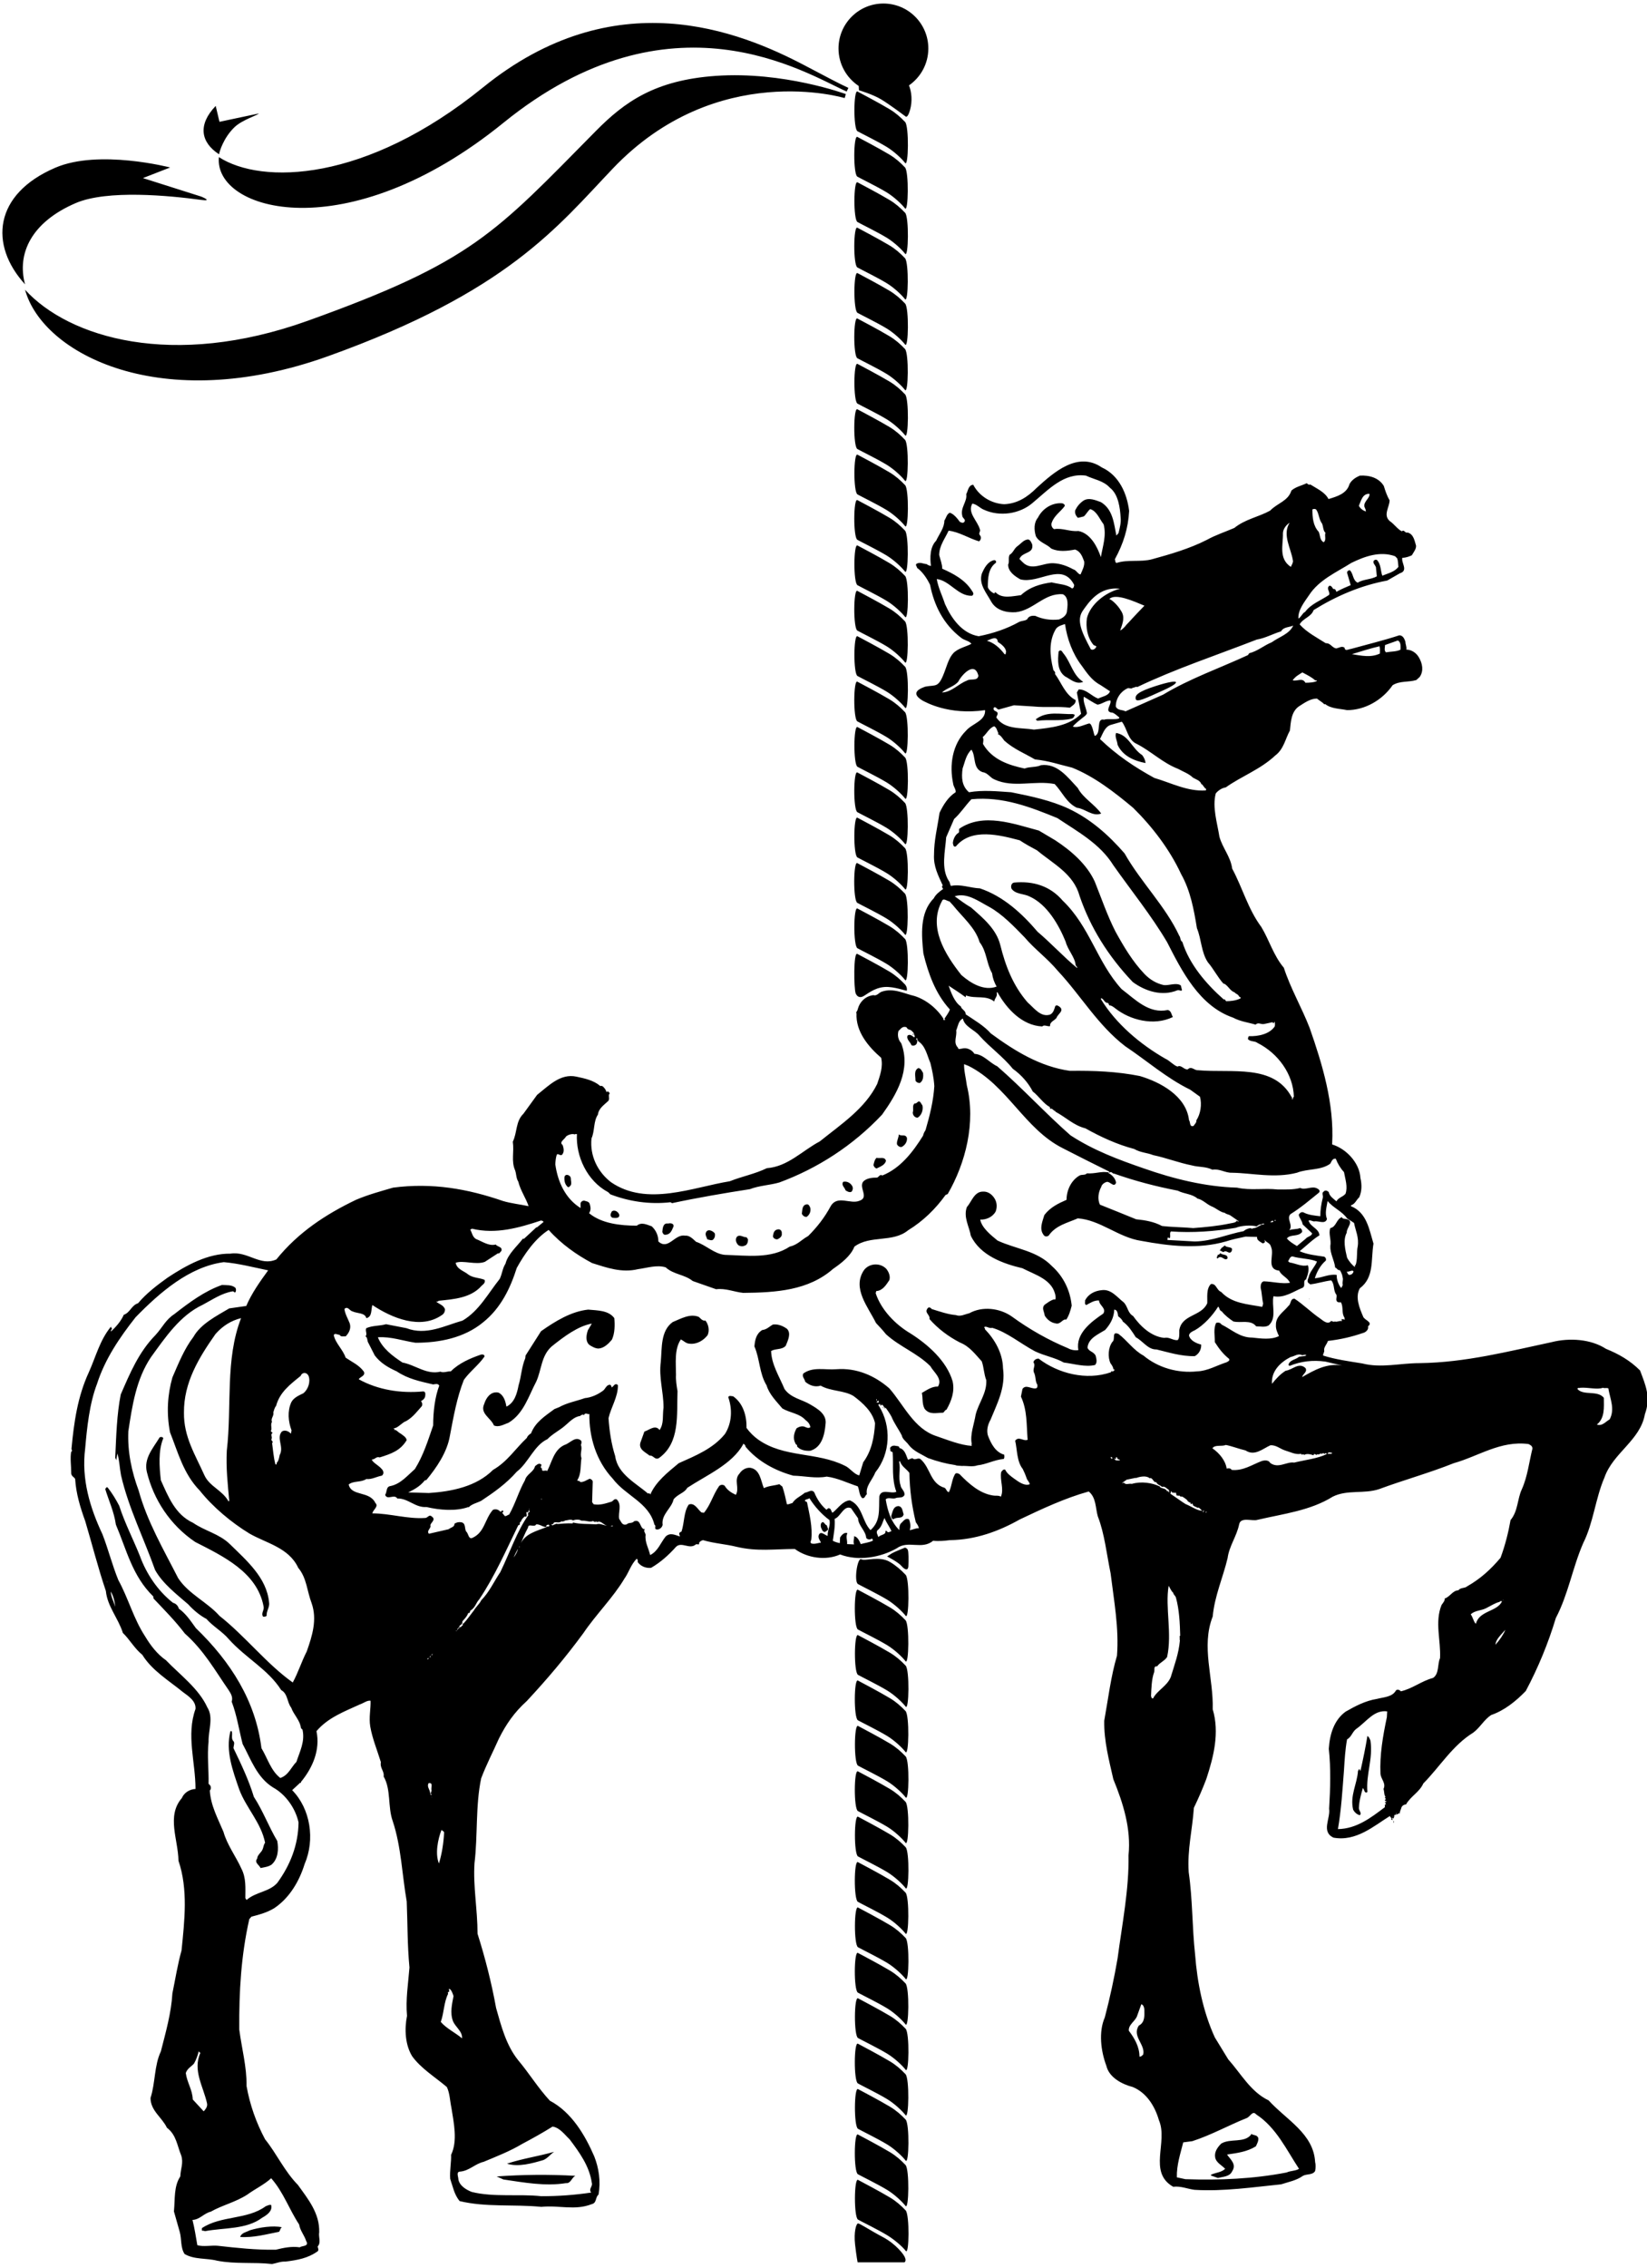 <?xml version="1.0" encoding="UTF-8"?>
<svg xmlns="http://www.w3.org/2000/svg" xmlns:xlink="http://www.w3.org/1999/xlink" width="399pt" height="549pt" viewBox="0 0 399 549" version="1.1">
<g id="surface1">
<path style=" stroke:none;fill-rule:nonzero;fill:rgb(0%,0%,0%);fill-opacity:1;" d="M 397.309 331.746 C 394.879 329.32 392.156 327.773 389.062 326.52 C 385.457 324.164 380.23 323.797 375.883 324.902 C 365.504 327.109 355.047 329.836 343.93 329.98 C 339.145 329.98 334.652 331.234 330.016 330.055 C 326.848 329.539 323.535 329.098 320.52 328.141 C 320.52 327.699 320.812 327.332 320.812 327.035 C 320.59 326.152 321.477 325.418 321.695 324.605 C 324.789 324.238 327.363 323.648 330.164 322.691 C 330.824 322.547 331.637 321.883 331.414 321.074 C 332.738 320.043 330.531 319.602 330.234 318.719 C 329.352 316.656 328.246 314.004 329.426 311.867 C 332.961 309.219 332.078 305.023 332.738 301.047 C 331.711 297.66 331.121 293.535 327.289 291.988 L 327.289 291.77 C 328.32 291.477 328.617 290.371 329.277 289.855 C 329.941 288.383 329.941 286.762 329.574 285.145 C 329.352 281.461 326.113 278.074 322.727 277.043 L 322.727 276.824 C 323.242 267.18 320.371 257.68 317.277 248.844 C 315.363 243.91 312.641 239.273 311.02 234.266 C 308.516 231.32 307.484 227.566 305.57 224.402 C 302.332 220.059 301.008 214.902 298.504 210.266 C 298.137 207.395 296.148 205.258 295.41 202.535 C 294.895 199.223 293.645 195.391 294.527 192.078 C 295.117 191.344 296 190.754 296.957 190.605 C 300.785 187.883 305.352 186.262 308.957 182.875 C 311.02 181.328 311.387 178.824 312.492 176.84 C 312.715 174.777 312.785 172.348 314.629 171.023 C 316.027 170.141 317.426 169.105 319.047 169.105 C 319.633 169.621 320.52 170.066 320.812 170.508 L 321.031 170.434 C 322.504 171.609 324.641 171.535 326.336 171.906 C 330.68 171.906 334.875 169.477 337.379 165.867 C 339.145 164.766 341.207 165.203 343.121 164.617 L 343.93 163.879 C 344.961 162.406 344.594 160.566 343.711 159.094 C 343.121 158.062 341.941 157.254 340.691 157.254 C 340.84 156.59 340.469 156.004 340.469 155.34 C 340.25 154.676 339.883 153.793 338.996 153.793 C 335.168 155.047 331.191 156.004 327.219 157.105 C 326.773 157.105 325.816 157.77 325.746 156.812 C 325.156 156.297 324.422 156.812 323.758 156.961 C 322.727 156.887 322.359 155.633 321.18 155.707 C 318.973 154.309 316.539 153.059 314.848 151.145 C 315.73 149.598 317.645 149.375 318.234 147.684 C 323.684 144.297 329.648 141.719 336.055 140.539 L 339.145 138.773 C 341.281 138.109 339.367 136.195 339.734 135.02 C 340.617 135.02 341.355 134.723 342.016 134.43 C 342.457 133.691 343.121 132.883 343.047 132.074 C 342.68 130.895 342.457 129.277 340.984 128.906 C 340.324 129.129 340.25 128.098 339.586 128.613 C 338.48 128.023 337.746 126.848 336.641 126.109 C 335.023 124.637 336.641 122.723 336.641 121.102 C 335.98 119.996 335.609 118.82 335.242 117.645 C 334.062 115.656 331.711 114.992 329.426 115.141 C 328.543 115.508 327.438 116.172 326.922 117.199 C 326.262 119.559 323.758 120.219 321.844 120.809 C 320.961 119.113 319.047 118.305 317.426 117.273 C 317.059 117.496 316.836 117.129 316.539 116.98 C 315.363 117.57 313.965 117.789 312.859 118.746 C 312.051 121.324 309.473 121.766 307.707 123.605 C 304.91 125.152 301.668 125.668 299.02 127.805 C 296.809 128.762 294.527 129.496 292.391 130.676 C 288.195 132.809 283.629 134.137 279.066 135.387 C 276.34 136.121 273.25 135.387 270.523 136.27 C 270.082 136.195 270.23 135.68 270.082 135.387 C 272.145 131.633 273.324 127.879 273.543 123.68 C 273.027 119.484 271.113 115.066 266.918 113.152 C 261.102 109.176 255.285 114.328 251.16 118.086 C 248.953 120.293 246.523 121.914 243.281 122.059 C 240.191 121.914 237.246 120.145 235.773 117.348 C 234.594 117.422 234.52 118.82 234.078 119.633 C 234.375 121.398 232.605 122.871 233.121 124.859 C 233.121 125.445 234.152 125.742 233.562 126.402 C 233.27 126.699 232.828 126.477 232.535 126.328 C 231.871 125.445 231.062 124.414 230.105 124.121 C 229.367 124.414 229.219 125.371 228.777 126.035 C 228.777 127.805 227.527 129.277 226.789 130.895 C 225.316 132.367 225.246 134.945 225.539 137.008 C 225.172 136.934 224.73 136.785 224.508 136.562 C 223.625 136.492 222.887 135.977 222.004 136.492 C 221.711 136.859 222.152 137.078 222.152 137.449 C 223.477 138.406 224.582 140.023 225.316 141.57 C 226.273 146.43 228.484 151.07 232.828 154.383 C 233.637 155.047 234.816 155.117 235.332 155.855 C 234.078 156.52 232.605 156.812 231.43 157.695 C 230.238 158.551 229.656 160.297 229.051 162.004 C 227.332 166.863 226.859 165.645 224.082 166.242 C 221.82 167.039 221.012 168.109 223.562 169.629 C 224.168 169.91 229.746 173.203 238.645 171.906 C 238.793 174.555 235.48 175.145 234.008 176.91 C 230.691 180.227 229.957 185.23 230.914 189.723 C 230.988 190.461 231.648 191.121 231.504 191.785 C 229.734 192.891 228.484 194.879 227.602 196.789 C 227.086 200.398 226.273 203.344 226.273 206.953 C 226.129 209.75 227.305 211.961 228.41 214.387 C 227.969 214.461 228.336 214.977 228.484 215.199 C 227.676 215.785 226.719 216.449 226.203 217.48 C 222.742 220.941 223.258 226.465 223.699 230.809 C 224.879 235.664 226.645 240.598 230.105 244.355 C 229.957 245.016 229.148 246.047 228.777 246.637 L 229 246.781 L 228.852 246.93 C 228.703 246.93 228.559 246.93 228.484 246.781 C 228.559 246.711 228.559 246.637 228.633 246.711 C 227.012 244.133 224.359 241.996 221.562 241.113 C 218.984 240.523 216.41 239.055 213.539 240.086 C 212.949 240.305 212.359 241.188 211.621 240.895 C 209.711 241.113 208.312 242.441 207.797 244.281 C 207.797 244.648 207.207 245.164 207.5 245.312 C 207.281 249.656 210.297 253.336 213.465 256.062 C 213.98 258.27 213.172 260.402 212.508 262.395 C 209.562 268.355 203.82 272.109 198.594 276.309 C 194.395 278.516 190.859 282.418 185.781 282.785 C 182.91 284.188 179.742 284.773 176.797 285.953 C 167.742 287.426 156.699 292.137 148.012 286.176 C 144.77 283.672 142.855 279.77 143.297 275.57 C 144.109 273.805 143.738 271.449 144.844 269.828 C 145.066 268.211 146.391 267.473 147.422 266.441 C 147.789 265.852 147.199 265.043 147.789 264.602 C 147.496 264.676 147.422 263.863 146.98 264.379 C 146.832 264.16 146.758 263.863 146.609 263.645 C 146.316 263.277 145.949 262.688 145.434 262.906 C 143.812 261.508 141.68 261.066 139.617 260.625 C 135.789 259.816 132.992 262.762 130.117 265.043 L 126.805 269.609 C 124.891 271.449 125.336 274.098 124.23 276.383 C 124.598 278.887 123.785 281.094 124.816 283.375 C 125.113 284.332 125.039 285.219 125.555 286.027 C 126.07 288.16 127.395 290.004 128.059 291.988 C 126.07 291.551 123.859 291.328 121.871 290.738 C 113.332 287.793 104.719 286.246 95.219 287.5 C 92.203 288.383 89.184 289.191 86.238 290.445 C 78.875 293.977 72.25 298.32 66.949 304.875 C 63.047 306.641 60.027 302.812 55.832 303.477 C 50.383 303.402 45.156 306.273 40.59 309.293 C 38.012 311.133 35.434 313.121 33.449 315.477 C 31.828 315.992 31.531 317.758 29.988 318.273 C 29.324 319.82 28.074 321.219 26.895 322.324 C 26.746 321.957 27.188 321.809 27.117 321.516 L 26.895 321.441 C 26.969 321.367 26.969 321.293 26.969 321.219 L 26.82 321.219 C 24.172 324.461 23.215 328.438 21.52 332.191 C 18.797 338.078 17.91 344.34 17.324 350.672 C 17.25 350.816 17.691 351.332 17.25 351.406 C 16.957 352.953 17.25 354.793 17.25 356.488 C 17.176 357.371 18.059 357.594 18.207 358.035 C 18.426 361.566 19.457 364.953 20.637 368.195 C 22.328 373.863 23.727 379.461 25.645 385.129 C 26.012 388.883 28.66 391.754 29.766 395.289 C 31.387 396.836 32.562 399.043 34.477 400.59 C 36.836 404.418 40.957 406.848 44.27 409.57 C 45.668 410.602 47.512 411.781 47.363 413.695 C 45.082 420.027 47.363 426.508 47.363 433.059 C 46.039 433.133 44.641 433.867 44.051 435.27 C 40.293 439.609 43.164 445.281 43.238 450.434 C 45.594 457.355 44.711 464.938 43.977 472.156 C 43.02 475.613 42.504 478.93 41.766 482.535 C 41.473 487.395 40.148 491.961 38.969 496.598 C 37.348 499.984 37.645 504.254 36.465 507.863 C 36.465 510.957 39.266 512.574 40.441 515.078 C 42.723 516.773 42.945 519.496 43.902 521.777 C 44.492 523.621 43.754 524.945 43.68 526.859 C 42.062 529.289 42.43 532.383 42.137 535.328 L 43.535 540.258 C 44.051 542.102 43.68 544.016 44.711 545.633 C 47.07 547.031 50.012 546.59 52.59 547.254 C 57.156 548.137 61.426 547.547 65.918 548.062 C 67.02 547.844 68.051 547.402 69.156 547.473 C 72.102 547.105 74.605 546.664 76.961 544.973 C 77.328 544.602 76.961 544.16 76.961 543.793 C 77.844 542.91 77.109 541.438 77.328 540.406 C 77.477 535.77 74.605 532.309 72.176 528.922 C 68.863 525.535 67.02 521.336 64.223 517.875 C 62.09 513.902 60.543 509.559 59.73 504.992 C 59.805 500.352 58.555 495.863 57.965 491.297 C 57.891 482.168 58.406 473.332 60.395 464.57 L 60.91 463.98 C 62.898 463.469 64.738 462.953 66.434 461.922 C 70.188 459.418 72.543 455.293 73.793 451.246 C 76.371 445.281 75.195 437.844 70.777 433.352 L 72.766 431.512 L 72.91 431.66 L 72.91 431.363 C 75.711 427.98 77.625 423.633 76.668 419.07 C 79.465 415.758 83.516 414.285 87.195 412.59 C 88.078 412.297 88.961 411.559 89.773 411.707 C 89.844 413.621 89.332 415.758 89.699 417.965 C 90.215 420.91 91.391 423.707 92.273 426.578 C 91.98 427.98 93.16 428.789 92.938 430.039 C 94.777 433.207 93.895 437.402 95.148 440.863 C 97.207 447.047 97.43 454.043 98.531 460.301 C 98.754 465.824 98.68 470.902 99.195 476.277 C 98.902 480.105 98.238 484.008 98.605 487.984 C 97.945 491.223 98.164 495.051 99.859 497.777 C 101.992 500.723 105.379 502.781 108.254 505.215 C 108.988 506.758 108.988 508.527 109.355 510.219 C 109.945 513.973 110.902 518.246 109.281 521.633 C 109.355 523.324 108.914 525.461 109.062 527.449 C 109.727 529.363 110.02 531.203 111.344 532.824 C 117.75 534.367 124.305 533.559 131.148 534.223 C 135.492 533.781 139.246 535.18 143.371 533.559 C 144.621 533.266 144.184 531.867 144.992 531.277 C 145.578 528.035 145.066 524.797 143.961 522 C 141.754 516.918 138.512 511.324 133.211 508.527 C 130.34 505.434 128.203 501.898 125.48 498.66 C 122.609 495.051 121.43 490.488 120.18 486.07 C 119.074 479.961 117.527 473.922 115.688 468.105 C 115.688 462.215 114.586 456.691 114.953 451.023 C 115.762 444.398 115.172 437.035 116.57 430.48 C 117.824 427.168 119.441 424.074 120.844 420.91 C 122.609 417.379 124.598 414.504 127.617 411.781 C 132.621 406.406 137.039 401.18 141.312 395.363 C 144.402 390.797 148.527 386.746 151.25 382.184 C 152.355 380.637 152.871 378.648 154.27 377.324 C 154.488 377.547 154.562 377.766 154.488 378.133 C 155.152 379.09 156.402 379.68 157.73 379.531 C 160.012 378.207 162 376.441 163.766 374.453 C 165.094 373.129 167.008 375.113 168.48 373.938 C 168.773 373.566 169.508 374.23 169.363 373.496 C 169.582 373.055 170.023 372.906 170.32 372.832 C 173.043 373.641 175.84 373.789 178.492 374.453 C 183.496 375.629 187.547 374.969 192.555 374.969 C 195.574 377.176 200.062 377.84 203.523 376.293 C 207.941 377.984 213.316 377.027 217.219 374.82 C 220.016 372.758 223.328 375.262 226.055 372.98 C 227.527 373.129 228.852 372.98 230.105 372.832 C 236.289 372.758 241.957 370.695 247.039 367.824 C 252.484 365.246 257.934 362.672 263.75 361.051 C 265.594 362.523 265.371 365.102 265.961 367.09 C 267.578 371.211 268.094 376.219 269.051 380.855 C 269.863 387.484 271.113 394.109 270.598 400.812 C 269.125 405.742 268.465 411.266 267.508 416.566 C 267.434 421.5 268.684 426.137 269.715 430.703 C 272.07 436.445 274.059 442.703 273.395 449.109 C 273.543 457.281 271.852 465.75 270.746 474.07 C 269.938 478.781 268.906 483.566 267.652 488.352 C 266.105 491.887 266.695 496.523 268.02 500.059 C 268.684 502.93 271.852 504.551 274.426 505.215 C 277.812 506.613 279.801 509.926 280.758 513.238 C 283.039 518.539 278.035 525.828 284.219 529.363 C 286.059 529.141 287.68 529.879 289.371 530.098 C 296.367 530.539 303.73 529.438 310.355 528.773 C 312.195 528.184 314.113 527.816 315.656 526.711 C 316.613 526.195 318.016 526.566 318.602 525.535 C 318.75 524.871 318.75 523.84 318.602 523.398 C 318.234 516.477 311.609 513.164 307.34 508.453 C 302.992 506.391 300.637 501.973 297.547 498.512 L 294.305 493.211 C 291.434 486.953 290.035 479.887 289.52 473.113 C 288.785 466.41 288.934 459.785 287.973 453.23 C 287.605 447.711 288.859 442.996 289.227 437.621 C 290.328 435.34 291.359 432.984 292.246 430.629 C 294.012 425.254 295.484 419.438 293.789 413.77 C 294.012 406.184 290.922 398.602 293.789 391.312 C 294.234 386.379 296.297 381.812 297.398 377.176 C 297.766 374.305 299.605 371.875 300.195 369.004 C 300.562 367.09 303.438 368.34 304.688 367.898 C 311.02 366.426 317.426 365.691 322.871 362.305 C 326.406 360.535 330.457 361.715 334.137 360.465 C 340.102 358.254 346.285 356.562 352.176 354.203 C 358.215 352.512 363.516 348.684 370.289 349.566 C 370.73 349.785 371.246 350.008 371.246 350.672 C 370.438 353.91 370.066 357.445 368.668 360.535 C 367.562 362.895 367.785 365.766 365.945 367.973 C 365.43 370.918 364.621 374.156 363.516 377.102 C 361.16 379.898 358.656 382.184 355.414 384.023 C 354.828 384.539 353.871 384.242 353.281 384.98 C 351.957 384.98 351.219 386.602 349.969 386.969 C 350.113 387.41 349.602 388 349.23 388.516 C 347.539 392.711 349.086 397.055 348.863 401.398 C 348.199 402.797 348.715 405.152 347.172 406.184 C 344.371 406.922 342.238 408.762 339.367 409.426 C 339.145 409.129 338.555 408.836 338.188 409.203 C 337.305 410.824 335.242 410.824 333.551 411.266 C 330.824 411.707 328.395 412.961 325.965 414.359 C 323.168 416.418 322.137 419.805 321.914 423.34 C 322.434 428.051 322.285 433.059 321.988 437.844 C 322.359 440.199 320.004 443.367 323.02 444.84 C 328.543 445.871 332.887 441.969 336.715 439.609 C 336.789 439.98 337.305 440.055 337.012 440.496 L 337.379 440.566 C 337.379 440.348 337.082 440.129 337.379 440.055 L 337.523 440.273 C 337.672 439.98 337.895 439.684 337.746 439.391 C 337.895 439.316 338.703 439.242 338.852 438.949 L 338.852 439.023 L 338.996 438.875 L 339.07 439.172 C 339.07 438.508 339.438 437.918 339.512 437.551 C 339.66 437.109 340.176 436.812 340.617 436.812 C 341.797 434.754 343.855 433.867 344.812 431.734 C 348.938 427.535 351.883 422.531 356.891 419.438 C 358.582 418.188 359.465 416.344 361.234 415.168 C 364.473 414.062 367.27 411.781 369.629 409.352 C 372.645 403.684 375.074 397.789 376.914 391.68 C 379.934 385.938 380.965 379.461 383.539 373.566 C 386.047 368.562 386.488 362.746 388.695 357.664 C 390.758 351.703 397.383 348.684 398.488 342.352 C 399.961 338.301 398.711 335.43 397.309 331.746 Z M 335.535 156.148 L 338.629 155.047 C 339.438 155.414 339.293 156.52 339.293 157.254 C 338.41 157.77 336.938 157.695 335.758 157.914 C 335.242 157.402 335.535 156.738 335.535 156.148 Z M 334.211 156.445 C 334.359 157.18 334.285 157.402 334.285 158.211 C 332.148 159.242 329.793 158.727 327.512 158.359 C 329.723 157.695 331.93 156.961 334.211 156.445 Z M 65.844 344.266 L 65.918 344.266 C 65.477 343.383 66.434 342.793 66.211 341.91 C 66.359 341.469 66.508 340.73 66.875 340.363 C 67.758 337.051 70.188 335.211 72.836 333.074 C 73.207 332.117 74.309 332.117 74.754 333.074 C 75.27 334.473 74.68 336.312 73.5 337.27 C 72.469 337.785 71.145 338.301 70.555 339.48 C 69.598 341.613 69.82 344.117 70.629 346.254 L 70.48 347.062 C 69.965 346.473 69.008 346.031 68.273 346.547 C 66.875 348.168 68.863 350.23 67.758 352.219 C 67.609 352.879 67.535 353.617 67.02 354.133 C 67.02 354.203 67.094 354.426 66.949 354.5 L 66.727 354.5 C 66.285 352.879 66.137 350.965 65.918 349.348 C 66.359 348.902 65.621 348.828 65.77 348.387 C 66.062 347.801 65.402 347.285 66.062 346.844 C 65.77 346.621 65.695 346.695 65.621 346.328 C 65.988 345.961 65.477 344.93 65.844 344.266 Z M 26.012 383.141 L 25.938 382.699 L 26.012 382.918 Z M 26.82 385.273 C 27.484 386.305 27.777 387.633 27.926 388.957 C 27.559 387.703 26.895 386.602 26.82 385.273 Z M 46.996 499.543 C 47.551 498.574 47.902 497.539 48.129 496.621 L 48.098 496.598 L 48.148 496.551 C 48.156 496.52 48.164 496.484 48.172 496.453 L 48.246 496.598 L 48.172 496.523 L 48.148 496.551 C 48.141 496.574 48.133 496.598 48.129 496.621 L 48.539 496.965 C 46.629 501.164 49.277 505.141 50.16 509.188 C 50.309 509.926 49.867 510.516 49.352 511.102 L 46.699 508.23 C 46.629 505.875 45.301 504.109 45.008 501.824 C 45.375 500.723 46.332 500.281 46.996 499.543 Z M 59.879 531.277 C 61.793 529.879 64.004 528.848 65.695 527.301 C 68.641 530.613 70.039 534.809 72.469 538.492 C 72.691 539.965 73.723 541.07 74.164 542.469 C 74.973 543.867 73.207 543.574 72.617 544.016 C 70.555 543.719 68.641 544.16 66.801 544.602 C 62.016 544.676 57.375 544.16 52.738 543.645 C 51.34 543.5 49.203 543.941 47.805 543.5 C 47.438 541.438 47.141 539.375 46.629 537.387 C 48.395 537.312 49.426 535.77 51.043 535.398 C 53.914 533.781 57.008 533.117 59.879 531.277 Z M 74.309 399.777 C 73.059 402.211 72.25 404.859 70.922 407.289 C 64.52 402.727 59.438 396.098 53.18 391.164 C 50.16 387.777 45.668 385.863 43.164 382.035 C 39.633 375.113 35.656 368.34 33.594 360.832 C 31.902 356.266 30.871 351.48 31.09 346.473 C 32.047 340.141 33.008 333.883 36.539 328.582 C 40.074 323.723 43.609 318.422 49.129 315.844 C 51.484 314.594 53.695 313.047 56.344 312.605 C 56.641 312.531 56.715 312.973 57.008 312.828 C 57.23 312.531 57.23 312.016 57.008 311.723 C 56.125 310.984 54.945 311.133 53.77 311.059 C 49.57 312.531 45.891 315.258 42.211 318.129 C 40.074 319.527 39.41 321.293 37.645 323.207 C 33.594 327.332 31.461 332.484 29.25 337.566 C 28.293 342.352 28.148 347.801 27.926 352.66 C 27.852 353.027 28.148 353.176 28.148 353.543 L 28.441 351.848 C 28.957 353.617 28.957 355.234 29.324 357.148 C 31.164 365.102 34.848 372.391 37.57 380.047 C 39.41 383.359 42.797 385.938 45.594 388.367 C 46.848 389.766 48.469 391.094 50.012 391.902 C 51.633 393.742 53.844 394.922 55.461 396.836 C 59.656 401.473 64.961 404.121 68.125 409.129 C 69.746 410.016 69.523 412.074 70.555 413.398 C 71.145 415.094 72.691 416.418 72.91 418.336 L 73.281 418.699 C 73.941 421.574 72.617 424.004 71.809 426.508 C 70.555 427.758 69.895 429.746 67.906 430.406 C 65.621 428.641 64.812 425.621 63.34 423.191 C 61.941 411.781 55.902 402.281 47.438 394.109 C 46.258 392.492 45.082 390.648 43.312 389.398 C 43.164 388.734 42.578 388.145 41.914 388 C 38.234 385.129 35.434 380.93 33.891 376.66 C 32.27 372.609 30.207 368.637 28.883 364.512 C 28.074 362.965 27.188 361.492 26.086 360.094 C 25.789 359.875 25.645 360.242 25.496 360.465 C 26.379 363.336 27.633 365.984 28.074 369.078 C 30.648 375.113 32.047 381.52 37.129 386.453 L 37.203 386.969 C 39.781 389.691 42.43 392.344 44.785 395.438 C 49.426 399.559 52.074 404.344 55.387 409.129 C 55.902 409.941 56.492 410.824 56.125 411.93 C 57.375 415.168 57.891 418.699 58.773 422.16 C 60.762 425.844 62.234 430.262 66.137 432.691 C 69.23 434.383 71.586 437.77 72.324 441.156 C 72.25 446.605 70.336 451.465 67.168 455.809 C 65.18 458.02 62.016 457.945 59.73 459.934 L 59.438 459.492 C 59.438 456.988 59.656 454.633 58.48 452.348 C 57.156 449.402 55.02 446.605 54.137 443.441 C 52.812 440.273 51.043 437.109 50.824 433.426 C 51.191 433.133 51.117 432.469 50.898 432.176 L 50.527 431.809 C 50.602 428.492 50.16 424.961 50.527 421.645 C 50.457 418.848 51.781 415.758 50.234 413.328 C 48.172 408.762 43.535 405.375 40.223 401.914 C 38.086 400.441 36.465 398.309 35.141 396.098 C 32.344 391.828 31.09 386.895 28.66 382.477 C 27.188 378.871 26.23 375.039 24.832 371.434 C 21.816 365.027 19.68 358.105 20.637 350.598 C 21.078 345.59 21.668 339.773 23.508 334.988 C 25.422 329.023 28.957 323.797 32.859 318.863 C 38.75 312.828 45.891 306.641 54.211 305.535 C 57.742 305.832 61.426 306.789 64.961 307.523 C 62.973 310.25 60.984 313.047 59.656 316.141 L 55.535 316.73 C 52.441 318.57 48.613 320.484 46.848 323.648 C 44.641 326.52 43.238 330.055 41.766 333.441 C 40.59 337.566 40.293 342.059 41.18 346.695 C 43.094 351.48 44.418 356.781 48.395 360.832 C 51.559 364.809 56.051 368.562 60.395 371.211 C 64.445 373.566 69.965 374.598 72.25 379.531 C 74.309 381.961 74.383 385.203 75.488 388.074 C 76.887 392.051 75.637 396.023 74.309 399.777 Z M 55.535 363.262 L 55.387 363.48 C 53.844 360.684 50.75 359.875 49.496 357.074 C 47.289 352.145 44.492 347.801 44.566 341.984 C 44.492 334.695 48.172 328.656 52.223 322.914 C 53.914 321 55.977 319.676 58.406 319.086 C 54.504 329.098 56.199 340.438 54.945 351.188 C 54.727 355.309 55.168 359.285 55.535 363.262 Z M 327.219 308.555 C 326.555 308.852 326.406 308.039 326.262 307.82 C 326.848 307.969 327.586 307.305 327.879 307.746 C 327.953 307.969 327.586 308.484 327.219 308.555 Z M 328.027 296.039 C 328.395 297.953 329.277 299.574 328.91 301.781 C 328.617 303.109 328.91 304.875 328.395 306.273 L 328.246 306.199 L 328.246 306.715 C 327.66 306.348 326.773 305.316 326.336 304.434 C 325.891 302.52 325.305 300.16 326.262 298.395 C 326.113 297.289 328.32 295.449 326.039 295.082 C 325.598 295.008 325.23 295.082 325.082 294.641 C 323.684 295.156 323.758 296.996 322.285 297.289 C 321.77 298.617 322.578 300.09 322.285 301.637 C 322.211 303.477 323.242 305.023 323.465 306.863 C 323.902 306.938 324.051 307.598 324.566 307.453 C 324.715 307.598 325.23 308.555 325.23 309.145 C 325.523 309.734 325.082 310.398 325.305 311.059 L 324.934 311.797 C 324.348 311.207 323.758 309.734 323.828 308.629 C 322.062 308.336 320.371 309.293 318.527 309.441 C 318.973 307.969 319.855 306.273 321.18 305.172 C 321.328 304.801 321.18 304.434 320.812 304.211 C 318.824 303.918 316.688 303.695 314.848 302.887 C 316.32 301.711 318.016 300.016 319.633 299.059 C 319.633 297.734 318.09 297.145 317.352 296.188 C 317.277 295.891 316.984 295.746 317.059 295.449 C 317.5 295.305 317.941 295.672 318.383 295.672 C 319.414 295.449 321.031 296.48 321.477 295.082 C 320.887 293.684 321.402 292.137 321.621 290.738 C 323.02 292.434 325.082 293.168 326.336 294.934 Z M 322.285 281.684 C 322.578 281.168 322.801 280.355 323.609 280.504 C 324.051 281.684 324.715 282.785 325.598 283.742 C 325.891 285.438 326.555 287.277 325.965 288.973 C 325.305 289.781 324.273 289.855 323.758 290.812 C 323.094 290.223 322.062 289.562 321.914 288.605 C 321.621 288.234 321.031 288.016 320.664 288.457 C 320.074 288.824 320.664 289.488 320.445 290.004 C 320.074 291.477 319.855 292.945 319.855 294.422 C 318.527 294.273 316.91 294.125 315.73 293.465 C 315.215 293.316 314.848 293.684 314.629 294.051 C 314.773 294.863 315.438 295.449 315.586 296.406 L 317.867 298.543 C 317.793 299.277 316.762 299.277 316.32 299.867 L 314.188 301.637 C 313.375 301.121 312.418 300.605 311.758 299.797 C 312.641 298.691 314.406 299.5 315.438 298.246 C 315.512 297.809 315.289 297.438 314.922 297.289 C 314.039 297.66 313.23 297.438 312.344 297.809 C 313.375 296.555 311.535 295.008 312.641 293.906 C 315.145 292.359 317.277 290.52 319.562 288.676 C 319.93 288.16 319.34 287.793 318.973 287.645 C 317.793 287.059 316.172 288.16 314.996 287.574 C 313.301 288.016 311.535 287.941 309.547 287.941 C 306.16 287.574 302.922 288.234 299.68 287.5 C 291.949 287.277 284.293 285.363 277.152 282.859 C 270.969 280.727 265.004 278.516 259.336 274.836 C 253.297 269.535 247.629 263.352 241.59 258.121 C 239.676 257.238 238.277 255.25 236.066 255.105 C 235.48 254.145 234.227 253.484 232.977 253.852 C 232.68 253.852 232.094 254.145 232.094 253.633 C 230.84 252.379 231.871 250.906 231.648 249.434 C 232.094 248.402 232.164 247.078 233.27 246.562 C 233.637 248.551 236.141 249.285 237.32 250.758 C 239.75 253.484 243.062 255.84 245.344 258.711 C 247.406 260.184 249.102 262.098 250.203 264.234 C 251.602 265.266 252.707 267.105 254.328 267.988 L 254.398 268.43 C 254.914 268.137 255.211 268.945 255.652 268.945 L 255.652 269.094 C 258.379 270.566 260.07 272.406 262.941 273.141 C 266.621 275.203 270.598 277.043 274.797 278.148 C 276.27 279.031 277.887 279.031 279.359 279.621 C 282.527 280.285 285.473 281.461 288.785 282.125 C 290.402 282.566 292.098 282.344 293.719 283.156 C 295.484 282.859 296.809 283.965 298.504 283.891 C 303.289 283.965 308.812 285.289 314.188 283.891 C 316.762 282.859 320.004 283.375 322.285 281.684 Z M 309.031 295.379 L 309.031 295.523 L 308.738 295.523 L 308.883 295.305 C 308.957 295.305 308.957 295.379 309.031 295.379 Z M 308.516 295.746 C 308.297 295.82 307.926 295.965 307.633 295.82 C 307.926 295.965 308.223 295.082 308.516 295.746 Z M 283.703 298.102 C 288.859 298.469 294.234 298.102 299.387 297.219 C 300.785 296.629 303.141 296.555 304.32 296.852 L 304.32 296.922 C 304.613 296.777 305.203 296.188 305.645 296.48 C 305.645 296.113 306.012 296.262 306.234 296.188 L 306.16 296.262 C 306.234 296.262 306.309 296.406 306.383 296.406 C 305.719 296.188 304.762 297.07 303.949 297.289 C 303.586 297.219 303.289 297.66 302.992 297.289 C 302.406 297.363 301.742 297.586 301.301 298.027 C 297.324 298.766 293.719 300.457 289.445 300.531 L 282.82 300.16 L 282.895 299.574 L 283.41 299.723 C 283.629 299.203 283.262 298.32 283.703 298.102 Z M 331.781 119.559 C 331.855 120.66 330.309 121.398 330.531 122.648 C 330.68 123.016 330.898 123.387 330.898 123.828 C 330.234 123.605 329.5 123.09 329.203 122.43 C 329.723 121.25 330.09 119.41 331.781 119.559 Z M 318.824 123.312 C 319.562 124.27 319.484 125.742 320.297 126.773 C 320.59 127.508 320.52 128.465 321.105 128.98 C 320.812 129.719 321.402 130.746 320.664 131.266 C 319.707 130.746 319.855 129.645 319.484 128.762 C 318.09 127.285 317.941 125.227 317.941 123.312 C 318.309 123.164 318.527 123.164 318.824 123.312 Z M 317.129 144.074 C 319.562 140.32 323.902 138.48 327.363 136.27 C 330.531 134.723 334.285 133.324 337.969 134.648 L 338.48 135.164 C 338.703 135.754 338.703 136.492 338.777 137.227 C 337.82 138.48 336.273 138.773 334.875 139.363 C 334.434 138.184 334.578 136.637 333.621 135.605 C 333.477 135.461 333.18 135.461 332.961 135.605 C 332.297 136.121 333.18 136.785 333.328 137.301 L 333.551 139.512 C 332.148 140.32 330.309 140.172 328.91 141.055 C 327.66 140.469 327.879 138.773 326.996 138.035 C 326.703 138.035 326.336 138.258 326.336 138.629 C 326.629 139.586 326.922 140.688 327.219 141.645 C 326.039 142.16 324.934 142.602 323.758 143.266 C 323.609 142.969 323.535 142.453 323.02 142.602 C 322.801 142.383 322.578 141.719 322.062 141.793 C 321.18 142.453 322.285 143.191 321.988 144 C 320.074 145.324 317.645 146.137 316.172 148.125 C 315.512 148.418 315.289 149.301 314.555 149.742 C 314.406 147.684 316.027 145.695 317.129 144.074 Z M 315.512 162.777 C 316.613 163.363 317.719 163.879 318.602 164.691 C 318.75 164.691 318.973 164.617 319.047 164.836 C 318.383 165.203 317.203 165.277 316.246 165.277 C 315.512 163.953 314.332 164.984 313.156 164.691 C 313.816 163.734 314.699 163.289 315.512 162.777 Z M 310.801 129.129 C 310.801 128.023 311.684 126.992 312.418 126.551 C 310.578 129.496 312.785 132.734 313.23 135.754 C 313.301 136.195 312.934 136.711 312.715 137.227 C 309.695 135.238 310.871 131.852 310.801 129.129 Z M 304.469 154.824 C 306.602 154.457 308.367 153.426 310.355 152.836 C 310.945 151.73 312.344 151.879 313.301 151.438 C 312.344 153.5 309.914 154.16 308.074 155.488 C 306.234 156.223 304.688 157.621 302.625 158.137 L 302.332 158.578 C 295.484 161.746 288.27 164.246 281.789 168.148 L 272.66 172.199 C 271.926 171.758 270.746 172.055 270.305 171.023 C 270.305 169.035 271.555 167.34 273.176 166.605 C 273.543 166.457 274.133 166.898 274.426 166.457 C 274.648 166.605 275.164 166.09 275.531 166.309 C 284.59 161.965 294.82 158.578 304.469 154.824 Z M 241.516 172.348 C 241.074 172.055 240.633 172.055 240.707 171.391 C 241.148 170.801 241.516 171.758 241.957 171.758 L 245.641 170.727 L 250.426 171.023 C 253.297 171.316 256.316 170.949 259.188 171.316 C 259.848 170.727 260.66 170.434 260.586 169.477 C 258.008 168.148 257.125 165.203 255.578 163.145 C 255.801 162.48 255.137 162.48 255.137 161.965 C 254.328 158.727 254.031 155.191 255.801 152.246 C 256.316 151.512 257.348 151.289 258.008 151.07 C 258.523 154.676 259.848 158.285 262.059 161.156 C 263.309 162.922 264.562 164.766 266.551 165.797 L 268.906 167.34 C 268.535 168.445 267.062 168.594 266.035 169.105 C 264.414 168.52 263.16 166.824 261.32 166.898 L 260.879 167.637 C 261.246 169.328 261.543 171.168 261.91 172.789 C 259.039 175.734 254.621 176.176 250.496 176.617 C 247.332 176.102 243.355 176.691 241.367 173.672 C 241.441 173.23 241.957 172.789 241.516 172.348 Z M 243.355 158.359 C 242.254 156.887 240.781 155.562 239.086 155.117 C 239.895 154.824 241.59 153.719 241.738 155.414 C 242.621 155.93 243.797 156.887 243.727 157.914 C 243.504 158.137 243.871 158.504 243.355 158.359 Z M 262.367 173.68 C 262.367 173.68 263.383 173.012 263.309 172.566 C 263.09 171.242 262.277 169.77 262.574 168.664 C 263.75 169.328 264.711 170.066 265.887 170.578 C 266.992 170.434 267.875 169.621 268.98 169.551 C 269.422 170.434 267.508 172.125 269.199 172.492 C 269.715 172.348 270.863 173.457 271.16 173.68 C 271.379 174.414 267.961 173.859 267.52 174.23 C 265.383 173.715 266.945 177.48 265.254 178.145 C 264.957 177.996 264.688 175.195 263.879 175.121 C 262.699 175.414 261.074 176.316 259.895 175.879 C 260.559 175.066 261.559 174.344 262.367 173.68 Z M 268.98 175.512 L 271.777 174.703 C 273.102 176.395 273.176 179.121 275.383 180.078 C 278.844 181.844 281.715 184.715 285.398 186.117 C 286.574 186.777 288.047 187.293 289.004 188.25 C 289.742 188.691 290.773 188.914 291.066 189.871 C 291.215 189.648 291.656 190.605 291.879 190.68 L 291.805 190.754 C 291.949 190.754 292.391 190.977 292.098 191.344 C 287.68 191.637 283.703 189.504 279.656 188.324 C 274.941 185.746 270.523 182.801 266.477 178.898 C 267.137 177.723 267.578 176.027 268.98 175.512 Z M 272.875 151.25 C 272.578 151.691 271.891 152.402 271.375 152.625 C 272.039 150.711 272.605 149.297 271.5 147.75 C 270.984 146.793 269.559 145.297 268.75 145 C 270.223 143.527 274.77 145.586 277.25 146.625 C 274.52 149.414 273.68 150.453 272.875 151.25 Z M 271.336 142.527 C 267.875 143.34 264.121 146.281 263.309 149.672 C 263.016 151.805 263.383 154.309 264.93 156.148 L 265.594 156.445 C 265.594 156.812 264.93 157.547 264.266 157.18 C 261.996 152.934 260.688 150.098 262.375 147.75 C 263.672 145.949 266.25 141.875 271.336 142.527 Z M 234.227 164.766 C 232.238 165.5 230.547 167.562 228.191 167.637 C 229.367 166.531 231.137 166.234 232.164 164.984 C 232.977 163.363 236.141 159.902 237.023 163.586 C 236.805 164.984 235.109 164.176 234.227 164.766 Z M 237.098 154.016 C 233.051 153.352 230.473 149.672 228.926 146.211 C 228.262 144.148 227.305 142.309 226.938 140.172 C 230.105 140.539 232.094 144.367 235.48 144.223 C 236.066 143.855 235.699 143.34 235.48 143.043 C 233.785 140.32 230.914 138.848 228.262 137.668 C 228.262 136.562 227.82 135.535 227.527 134.355 C 227.527 132.148 228.926 130.379 229.809 128.465 C 232.387 128.762 234.668 130.305 237.172 131.043 C 237.688 130.746 237.762 129.938 237.395 129.57 C 236.949 129.055 237.613 128.688 237.395 128.172 C 236.805 126.035 234.301 124.121 235.551 121.914 C 236.656 122.059 237.395 123.016 238.352 123.387 C 242.18 125.152 247.039 124.414 250.129 121.766 C 254.105 118.453 257.715 114.402 263.09 115.141 C 265.078 116.098 267.285 116.316 268.906 118.086 C 270.969 119.703 271.336 123.016 271.48 125.227 C 271.629 126.551 271.262 127.805 270.969 129.055 L 270.449 129.645 C 269.863 126.773 269.641 123.312 266.695 121.547 C 265.445 121.102 263.824 120.367 262.5 121.176 C 261.617 121.766 260.953 122.574 260.512 123.461 C 260.289 124.047 260.586 124.859 261.102 125.301 L 261.027 125.371 C 261.395 125.301 262.059 125.152 262.574 125.004 C 263.16 124.488 263.531 123.68 264.121 123.238 C 265.738 123.754 266.328 125.594 267.359 126.922 C 268.094 129.645 267.137 132.223 266.695 134.871 C 265.887 132.516 264.266 129.129 261.246 128.539 C 259.262 128.762 257.273 127.73 255.359 128.098 C 254.77 127.73 254.547 126.992 254.844 126.402 C 255.434 124.785 256.977 123.828 257.934 122.504 C 258.008 122.133 257.641 121.914 257.348 121.84 C 254.914 121.617 252.559 123.09 251.453 125.301 C 250.426 126.551 250.496 128.246 250.941 129.789 C 251.75 131.336 253.516 131.633 254.695 132.809 C 256.465 133.621 258.523 133.398 260.438 133.031 C 261.766 133.473 262.203 134.723 262.648 135.902 C 262.793 137.008 262.203 138.035 261.766 139.066 C 261.102 138.992 260.73 137.965 259.996 137.816 C 258.523 137.008 256.902 136.418 255.211 136.344 C 252.633 136.195 249.984 138.332 247.773 136.121 L 246.965 135.312 C 247.699 133.473 250.496 134.137 250.059 131.777 C 249.836 131.336 249.688 130.82 249.172 130.602 C 248.07 130.527 247.258 131.703 246.375 132.297 C 245.641 132.883 245.418 133.84 244.609 134.281 C 244.164 134.945 244.609 136.051 244.238 136.637 C 244.164 138.332 245.859 139.512 247.188 140.246 C 251.75 141.426 257.273 135.902 260.219 141.57 C 260.219 141.867 260.145 142.383 259.703 142.453 C 258.449 141.426 256.465 141.426 254.77 140.98 C 252.047 141.352 249.469 142.086 247.332 144.074 C 245.344 144.297 242.77 145.031 241.223 143.41 C 241.148 143.41 241 143.34 240.926 143.484 L 240.926 143.707 C 240.266 143.41 239.602 142.895 239.309 142.16 C 239.309 140.098 239.383 137.594 241.223 136.27 C 241.441 135.977 241.223 135.535 240.781 135.605 C 239.234 135.977 238.426 137.523 237.836 138.922 C 237.098 141.496 239.012 143.559 240.117 145.621 C 241.367 147.828 243.945 148.344 246.082 148.199 C 250.352 147.758 253.004 143.484 257.492 143.855 C 259.039 144.59 258.598 146.945 258.449 148.199 C 258.23 149.082 257.348 149.672 256.535 149.965 C 254.477 150.188 252.559 149.891 250.793 149.082 C 250.129 149.008 249.469 149.082 249.027 149.598 C 248.805 150.332 247.629 150.188 246.891 150.555 C 243.871 152.246 240.484 153.352 237.098 154.016 Z M 233.195 186.039 C 233.785 184.422 234.008 182.73 235.332 181.477 C 236.508 183.098 235.551 186.039 238.055 186.926 C 239.309 187.07 239.824 188.25 240.926 188.691 C 245.566 190.828 250.645 188.84 255.504 189.797 C 257.348 191.711 258.305 194.289 260.879 195.539 C 262.941 195.762 264.637 197.746 266.77 196.938 C 265.223 194.73 262.352 193.184 261.102 190.754 C 258.672 188.176 256.168 184.715 252.191 185.23 C 250.941 185.82 249.539 185.527 248.215 186.039 C 244.387 185.23 240.34 183.906 238.129 180.078 C 238.203 179.488 238.352 178.898 238.055 178.457 C 239.086 177.574 239.602 176.25 240.855 175.809 C 241.516 176.176 241.516 176.91 241.883 177.5 L 241.738 177.723 C 242.398 177.941 242.84 178.68 243.281 179.27 C 245.566 181.328 248.215 182.359 250.719 183.832 C 254.18 184.199 256.316 185.012 259.703 185.82 C 265.078 187.957 270.012 191.785 274.5 195.539 C 279.066 200.031 283.336 205.555 286.133 211.59 C 288.414 215.641 289.227 220.203 289.965 224.695 C 291.066 227.348 290.992 230.512 292.613 232.941 C 294.012 234.562 294.969 236.551 296.441 238.172 L 296.516 238.094 C 297.547 238.609 297.988 239.863 299.094 240.23 C 299.535 240.746 299.828 240.523 300.27 241.336 C 300.492 241.41 300.711 241.41 300.492 241.703 C 299.387 242.219 298.211 242.367 297.031 242.367 L 296.66 241.852 L 296.516 241.996 C 292.098 238.094 288.121 233.383 286.43 228.008 C 285.84 227.641 286.059 226.977 285.691 226.535 C 282.379 219.395 276.34 213.504 272.438 206.586 C 268.535 202.094 264.191 198.266 258.891 195.762 C 254.621 193.773 249.762 192.742 244.977 191.785 C 241.664 191.562 238.129 191.195 234.742 191.785 C 232.977 190.238 232.902 188.25 233.195 186.039 Z M 229.219 202.68 L 231.137 198.266 C 232.828 196.719 233.785 195.098 235.332 193.477 C 242.914 192.742 249.688 195.391 256.168 198.043 C 261.102 201.355 266.477 204.227 269.715 209.453 C 274.133 215.715 278.918 221.605 282.746 228.082 C 286.281 235.004 290.551 243.543 298.723 246.344 C 300.492 247.301 302.48 247.52 304.172 248.035 C 304.91 247.371 305.352 248.035 306.234 247.887 L 308.297 247.445 L 308.516 247.742 L 308.812 247.301 C 308.812 247.594 308.957 247.961 308.812 248.477 C 307.559 250.316 304.91 250.906 302.551 250.832 C 302.406 250.98 302.332 251.273 302.332 251.57 C 302.992 252.23 303.949 251.938 304.613 252.453 C 309.621 254.957 313.301 260.035 313.449 265.484 C 313.23 265.703 313.23 265.777 313.156 266.148 C 312.785 266.074 313.23 265.777 312.934 265.633 C 308.59 257.461 298.43 259.816 290.258 259.078 C 289.301 259.152 288.637 257.977 287.754 258.859 C 286.797 259.008 286.207 257.68 285.25 258.195 C 284.219 257.828 283.336 256.723 282.305 256.281 C 276.27 252.82 270.379 247.887 266.695 241.852 L 266.77 241.629 C 267.508 241.852 267.508 242.809 268.465 242.809 L 268.758 243.398 C 269.199 243.324 269.863 243.84 270.23 244.133 C 273.691 246.855 279.434 248.477 284.145 246.195 C 283.777 245.68 283.777 244.648 282.895 244.5 C 278.328 245.461 275.09 241.996 271.703 239.422 C 265.738 232.867 264.047 224.328 257.422 217.996 C 254.398 214.461 250.277 213.211 245.641 213.652 C 244.977 213.801 244.828 214.609 245.051 215.125 C 246.008 216.523 248.07 216.301 249.469 217.039 C 253.664 218.953 256.465 223.812 258.156 227.938 C 258.672 229.996 260.438 231.691 260.586 233.68 C 260.66 233.824 261.027 234.047 260.953 234.34 C 257.715 231.691 254.621 228.305 251.383 225.578 C 247.555 221.09 243.062 216.965 237.395 215.051 C 235.109 214.977 232.68 213.945 230.398 214.461 C 230.105 214.168 230.18 213.578 229.883 213.285 C 227.895 210.266 229 205.996 229.219 202.68 Z M 228.191 218.145 C 228.484 217.258 229.441 218.145 230.031 218.215 L 230.84 219.102 C 233.195 222.047 236.289 224.547 237.32 228.082 C 239.086 230.363 238.938 233.16 240.34 235.594 C 240.484 236.77 240.855 237.801 241.441 238.832 C 238.426 239.938 235.258 238.094 232.902 236.035 C 228.926 231.027 224.805 224.402 228.191 218.145 Z M 229.809 238.609 C 231.062 239.422 232.535 240.379 233.934 241.41 L 234.008 240.969 C 236.363 241.852 238.863 240.82 240.855 242.441 C 241 241.555 241.738 241.188 241.441 240.23 L 241.664 240.23 C 243.871 244.207 247.629 248.258 252.484 248.477 C 253.004 247.961 253.738 248.551 254.398 248.402 C 254.254 247.371 255.434 247.078 255.945 246.414 C 256.242 245.461 257.859 244.723 256.758 243.766 C 256.465 243.543 256.02 243.176 255.652 243.543 C 255.434 244.133 255.285 245.164 254.398 245.605 C 252.117 246.344 250.496 243.984 248.953 242.66 C 245.418 238.609 243.578 233.824 242.324 228.746 C 241.367 224.914 238.203 222.266 235.258 219.688 C 233.859 218.879 232.605 217.922 231.281 216.965 C 234.227 216.008 237.023 218.145 239.527 219.469 C 242.77 221.234 245.641 224.254 248.215 226.902 C 250.719 229.852 253.664 231.91 256.316 235.078 C 261.766 240.895 265.961 248.184 272.586 253.262 C 277.887 256.797 282.602 260.992 288.344 263.789 L 290.699 265.484 C 291.215 267.324 290.848 269.684 289.816 271.227 C 289.965 271.668 289.371 272.184 289.152 272.555 C 288.121 272.922 288.414 271.598 288.047 271.152 C 287.387 265.336 281.129 261.949 276.121 260.477 C 270.598 259.375 265.004 259.152 259.188 259.227 C 251.973 258.195 245.859 254.441 240.043 250.172 C 238.352 248.258 235.992 246.93 233.934 245.531 C 234.008 244.648 232.977 244.426 232.754 243.617 C 231.211 242.586 230.398 240.23 229.809 238.609 Z M 134.832 279.695 C 135.051 278.812 135.863 280.211 136.305 279.328 C 136.746 278.738 136.523 277.781 136.305 277.191 C 135.348 276.453 136.82 275.793 137.113 275.129 C 137.703 274.613 138.734 274.395 139.246 274.613 C 139.395 274.469 139.617 274.539 139.766 274.539 C 139.469 279.844 142.195 285.879 147.348 288.605 L 147.863 289.117 C 152.281 290.812 157.289 291.621 162.441 291.031 L 162.809 291.254 C 168.992 289.93 175.473 288.824 181.656 287.867 C 183.941 286.984 186.516 286.91 188.801 286.246 C 198.004 282.859 206.617 277.34 213.688 269.828 C 217.219 264.895 220.754 258.934 218.324 252.527 C 217.59 251.715 217.367 250.613 217.66 249.582 C 218.25 249.066 218.547 248.402 219.504 248.625 C 219.797 248.77 219.797 249.215 220.164 249.141 C 220.238 249.215 220.164 249.215 220.09 249.285 C 220.605 249.066 221.27 249.949 221.414 250.172 C 221.414 250.613 221.785 250.758 221.488 251.129 C 221.195 250.98 220.531 250.172 219.871 250.688 C 219.504 251.57 220.531 252.23 220.828 253.043 C 221.414 253.262 222.078 252.969 222.152 252.379 C 222.301 252.086 222.227 251.715 221.934 251.645 L 222.152 251.199 L 222.301 251.938 L 222.594 251.863 L 222.371 252.012 C 224.215 253.117 224.582 255.473 225.391 257.312 C 225.836 259.152 226.203 260.773 226.348 262.906 C 226.129 266.516 225.246 270.051 224.215 273.586 C 224.066 273.805 223.699 274.395 223.625 274.91 C 221.195 278.812 218.176 282.785 213.758 284.555 C 213.172 284.188 212.949 284.848 212.508 285.07 C 211.402 285.07 210.078 285.145 209.195 285.953 C 207.867 287.352 210.664 289.855 208.238 290.664 C 206.027 291.621 202.863 289.191 201.242 291.988 C 199.77 294.715 198.004 296.996 195.793 299.203 C 194.176 300.09 193.219 301.34 191.305 301.781 C 186.738 304.801 180.922 303.918 175.621 303.77 C 173.043 303.551 171.055 301.414 168.625 300.605 C 167.891 299.941 167.008 298.984 165.977 299.133 C 163.473 298.617 161.926 302.738 159.496 300.531 C 159.496 299.059 158.906 297.809 157.879 296.852 C 156.699 296.48 155.445 295.746 154.27 296.703 C 150.293 296.703 145.727 296.188 142.711 293.684 C 143.227 292.871 143.078 292.211 142.855 291.402 C 142.637 290.812 141.973 290.812 141.605 290.664 C 141.238 290.59 140.797 290.812 140.648 291.254 L 140.648 292.434 C 136.965 290.148 135.125 286.102 134.535 281.902 C 134.535 281.168 134.684 280.137 134.832 279.695 Z M 143.445 305.758 C 146.98 306.863 150.59 308.188 154.562 307.23 C 156.773 306.938 159.129 306.129 161.262 306.789 C 163.18 308.555 165.828 308.484 167.816 310.102 L 173.484 312.09 C 175.77 311.797 177.902 312.754 180.039 312.973 C 188.062 312.898 195.867 312.387 201.832 307.156 C 203.746 305.832 206.102 304.066 206.984 301.781 C 210.812 298.91 216.262 300.898 220.016 297.809 C 223.625 295.598 226.645 292.652 229.074 289.266 L 229.59 289.047 C 233.934 281.535 236.438 271.742 234.227 262.762 C 234.008 260.992 233.492 259.078 233.562 257.605 L 234.668 258.047 C 244.02 262.762 248.215 273.289 257.422 277.93 C 261.176 279.844 264.93 281.758 268.684 283.598 C 268.758 283.672 268.758 283.816 268.832 283.891 C 269.199 283.375 269.492 284.188 269.938 284.113 C 274.941 285.879 280.023 287.203 285.324 288.234 C 286.871 289.047 288.785 288.973 290.109 290.148 C 291.289 290.371 292.316 291.477 293.422 291.988 C 294.602 292.434 295.633 293.465 296.734 293.609 C 297.105 293.977 297.766 293.977 298.137 294.273 L 300.051 295.598 L 299.902 295.746 L 299.68 295.449 C 299.387 296.039 298.504 296.039 297.84 296.188 C 295.117 296.777 291.949 297.07 289.078 297.289 C 286.723 297.07 283.926 297.07 281.496 296.777 C 279.582 295.746 277.445 295.379 275.238 295.156 C 272.293 293.977 269.492 292.801 266.477 291.621 C 265.812 290.297 266.105 288.531 266.77 287.352 C 266.918 286.688 267.578 286.246 268.168 286.102 C 268.98 286.027 269.863 287.574 270.379 286.32 C 270.23 285.289 269.422 284.406 268.535 283.965 C 268.609 283.891 268.684 283.891 268.609 283.816 C 266.77 283.449 265.371 284.188 263.309 284.039 C 262.867 284.555 262.133 284.262 261.543 284.555 C 259.48 285.73 258.379 288.16 258.379 290.445 C 256.391 291.328 254.477 292.211 253.004 294.125 C 252.559 295.672 251.676 297.512 252.855 298.984 C 253.148 299.426 253.664 299.352 254.031 299.133 C 255.727 296.629 258.598 296.039 261.102 294.934 C 266.551 295.305 270.969 299.574 276.488 300.383 C 283.262 301.637 290.258 302.445 296.957 300.531 C 298.504 300.016 300.051 299.723 301.742 299.352 L 304.539 299.426 C 304.395 300.238 305.352 300.605 305.867 300.973 C 306.16 300.973 306.383 300.824 306.453 300.605 L 306.309 300.09 C 306.75 300.824 307.707 300.824 307.926 301.855 C 308.812 303.77 306.602 307.23 309.914 307.598 C 310.355 308.777 312.051 309.293 312.492 310.547 C 310.504 310.84 308.367 310.25 306.16 310.176 C 305.496 310.324 305.352 311.133 305.426 311.867 C 305.719 312.973 305.719 314.371 306.012 315.551 L 305.793 316.359 C 302.258 315.699 298.43 315.551 295.852 312.754 C 294.676 312.312 294.676 310.617 293.348 310.84 C 292.172 312.016 292.539 314.078 292.465 315.477 C 291.066 318.719 286.281 318.129 285.691 322.031 C 285.691 322.914 285.766 323.945 285.324 324.387 C 284.293 324.605 283.262 323.574 282.086 323.871 C 278.918 323.574 276.27 321.074 274.5 318.57 C 273.176 317.836 273.25 316.285 272.219 315.258 C 270.598 314.004 269.199 312.016 266.918 312.312 C 265.297 312.461 263.68 313.195 262.867 314.812 C 262.941 315.184 262.648 315.699 263.16 315.918 C 264.121 315.402 265.078 314.742 266.254 314.812 C 266.254 315.992 268.094 316.656 267.285 317.98 C 264.34 319.969 260.512 322.84 261.246 326.816 C 260.586 326.965 259.48 326.816 258.746 326.375 C 253.961 324.387 249.395 321.809 245.051 318.645 C 242.18 316.656 237.98 316.141 234.816 317.906 C 233.785 318.129 232.68 318.789 231.574 318.348 C 229.66 318.199 227.602 317.465 225.688 316.875 C 225.465 316.508 224.949 316.285 224.656 316.801 C 223.922 317.836 225.391 318.273 225.172 319.305 C 227.23 321.66 229.809 323.574 232.535 324.977 C 234.891 325.934 236.141 327.699 237.836 329.539 C 238.352 330.938 238.352 332.633 238.938 334.105 C 239.086 337.27 237.098 339.555 236.363 342.426 C 235.992 344.781 234.965 347.211 235.406 349.492 L 235.332 349.859 L 235.406 349.859 L 235.406 350.008 C 232.754 349.859 229.66 348.609 226.863 347.652 C 221.414 345.887 218.984 340.141 215.453 336.094 C 211.918 333 207.5 331.086 202.641 331.453 C 199.844 331.676 196.973 330.789 194.617 332.484 C 194.176 333.223 194.984 333.809 195.059 334.473 C 196.09 335.355 197.414 335.871 198.812 335.43 C 201.242 336.828 204.48 336.535 206.766 337.934 C 209.047 339.629 211.402 341.762 211.992 344.559 C 211.77 347.945 211.184 351.188 209.121 353.984 L 208.164 357.148 C 206.91 356.93 205.883 355.309 204.629 354.793 C 197.781 351.406 189.977 352.953 183.645 348.461 C 182.613 347.727 181.586 346.695 180.848 345.664 C 180.922 342.793 180.039 339.699 177.609 338.008 C 177.238 338.008 176.578 337.711 176.43 338.227 C 177.461 341.172 177.312 344.484 175.621 347.137 C 172.75 350.672 168.551 352.363 164.43 354.203 C 161.777 356.414 158.836 358.695 157.508 361.863 C 157.656 361.641 157.141 361.348 156.992 361.566 C 154.121 359.062 149.629 356.855 149.039 352.512 C 148.086 349.492 147.641 346.473 147.422 343.309 C 148.012 340.656 149.703 338.227 149.703 335.355 C 149.484 334.988 149.039 334.988 148.746 335.355 L 148.23 335.871 C 148.156 335.871 148.156 335.355 147.789 335.211 C 146.832 335.211 146.684 336.312 145.949 336.754 C 144.695 337.641 143.227 338.301 141.68 338.449 C 139.617 339.184 137.406 339.555 135.422 340.656 L 134.316 341.098 C 132.031 342.793 129.676 344.266 128.645 346.988 C 128.203 347.211 127.762 347.652 127.617 348.094 C 124.816 350.742 122.902 353.836 119.441 355.824 C 115.395 359.875 109.43 361.051 103.906 361.422 L 98.902 361.273 C 100.227 360.609 101.699 359.875 102.879 358.402 C 103.023 358.328 103.098 358.254 103.246 358.328 C 105.746 355.309 108.324 351.555 108.988 347.578 C 109.871 342.941 110.684 338.301 112.375 334.031 C 113.848 331.969 115.984 330.422 117.383 328.363 C 117.383 327.848 116.793 327.848 116.496 327.922 C 113.922 328.805 111.195 329.98 109.211 331.969 C 108.473 331.895 107.441 332.41 106.707 332.043 C 103.32 332.852 100.668 330.422 97.504 329.836 C 95.148 328.289 92.645 326.445 91.539 323.723 C 94.703 323.504 97.648 324.605 100.668 325.047 C 106.484 325.047 112.449 323.871 117.016 320.117 C 121.359 316.656 123.641 311.797 125.188 306.938 C 127.102 303.477 129.676 299.797 132.918 297.734 C 135.938 301.121 139.691 303.77 143.445 305.758 Z M 212.875 339.109 L 212.875 339.48 C 212.727 339.555 212.359 339.555 212.285 339.258 C 212.434 339.555 212.578 338.965 212.875 339.109 Z M 212.285 339.035 L 212.285 338.742 C 212.359 338.672 212.434 338.742 212.434 338.816 C 212.508 338.891 212.359 338.965 212.285 339.035 Z M 103.98 401.398 C 103.836 401.398 103.762 401.547 103.613 401.695 C 103.32 401.547 103.762 401.324 103.98 401.398 Z M 104.57 435.195 L 104.496 434.898 L 104.57 435.047 Z M 104.203 434.383 L 104.277 434.238 C 104.57 434.312 104.496 434.238 104.57 434.531 Z M 104.203 434.09 C 104.203 433.207 103.32 432.543 103.836 431.66 C 105.086 431.438 104.277 432.84 104.57 433.5 C 104.352 433.648 104.57 434.164 104.203 434.09 Z M 104.055 401.105 L 104.352 400.812 L 104.277 401.18 Z M 104.719 400.664 L 104.496 400.664 L 104.789 400.297 Z M 107 442.852 C 106.852 443.219 107.59 443.145 107.59 443.66 C 107.441 446.238 107.074 448.668 106.34 451.098 C 105.379 448.816 106.043 445.281 107 442.852 Z M 106.781 489.457 C 107.59 487.176 107.516 484.746 108.547 482.684 C 108.621 482.535 108.324 482.242 108.621 482.242 C 109.137 482.02 108.547 481.652 108.84 481.43 C 109.355 481.652 109.652 482.535 109.871 483.199 C 109.504 485.113 108.988 487.246 109.727 489.234 C 110.312 490.707 112.078 491.738 111.934 493.434 C 110.387 492.105 108.18 491.078 106.781 489.457 Z M 110.535 394.922 L 110.535 394.699 L 110.684 394.699 Z M 117.16 523.324 C 120.328 522 123.566 520.746 126.512 518.98 C 129.016 517.656 131.52 516.258 133.875 514.785 C 135.641 515.078 136.746 516.699 137.996 517.875 C 140.426 521.117 142.781 524.355 143.371 528.406 C 143.664 529.289 142.488 529.879 143.227 530.762 C 139.246 531.352 135.348 531.645 131.148 531.645 C 125.848 531.055 119.59 531.938 114.289 530.613 C 112.965 530.098 111.344 529.141 111.051 527.594 C 111.051 526.859 110.387 525.68 111.566 525.68 C 113.699 525.461 115.172 523.766 117.16 523.324 Z M 116.57 387.41 C 116.203 388.219 115.32 388.957 114.805 389.84 C 113.996 390.871 113.184 392.051 112.301 393.008 L 111.934 393.078 C 112.523 393.375 111.785 393.52 111.641 393.891 C 111.492 393.965 111.27 393.668 111.27 393.965 L 111.344 394.035 C 111.195 394.184 110.828 394.258 110.902 394.699 C 110.828 394.551 110.828 394.406 110.828 394.258 C 111.195 394.184 111.27 393.594 111.418 393.449 C 111.785 393.375 112.078 392.859 112.008 392.492 C 112.598 391.828 113.184 391.238 113.406 390.504 C 113.996 390.43 113.773 390.281 113.922 389.914 C 115.172 389.176 115.246 388.074 116.129 387.117 C 119.887 381.52 122.609 375.262 125.555 369.227 C 126.289 369.152 125.629 368.488 126.219 368.34 C 126.289 367.824 126.805 367.383 127.102 367.09 C 127.984 367.457 127.395 366.059 127.543 366.059 L 128.059 366.059 L 127.984 365.691 L 128.277 365.691 C 128.5 366.207 127.617 366.059 127.984 366.797 C 125.336 370.477 123.492 375.852 121.211 380.562 C 119.664 382.844 118.633 385.273 116.57 387.41 Z M 128.059 365.469 L 128.277 365.246 L 128.277 365.395 Z M 124.449 377.027 C 124.672 376.441 125.113 375.555 125.48 374.969 C 125.406 375.484 124.891 376.441 124.449 377.027 Z M 125.773 374.598 L 125.773 374.379 L 125.922 374.379 Z M 133.062 369.297 C 132.992 369.812 132.621 369.297 132.402 369.664 C 130.117 370.621 127.027 371.211 125.996 374.012 C 126.512 372.832 127.102 371.285 127.91 369.812 C 127.984 368.637 129.457 369.887 129.898 369.004 C 130.855 368.93 131.664 369.812 132.402 369.594 C 132.105 369.078 132.992 369.078 132.918 369.078 L 133.211 369.371 Z M 131.148 363.039 L 131.148 362.746 L 131.223 362.746 L 131.223 363.039 Z M 144.402 369.004 C 142.27 368.855 140.648 369.004 138.809 368.562 L 138.734 368.781 C 137.262 368.711 136.156 368.855 134.98 368.93 L 134.98 368.855 C 134.535 368.855 134.02 369.227 133.727 369.297 L 133.801 369.227 C 133.746 369.117 133.652 369.129 133.547 369.141 C 133.73 369.066 133.762 368.703 133.949 369.078 C 134.242 367.898 135.199 369.004 136.008 368.266 C 136.379 368.414 136.672 368.195 137.039 368.047 C 137.555 368.047 138.219 367.68 138.809 368.047 C 139.469 367.824 140.277 367.754 140.867 368.121 C 142.27 368.047 142.637 368.562 143.738 368.195 C 143.961 368.562 144.328 368.34 144.621 368.34 L 144.621 368.488 C 145.727 367.898 146.316 369.52 147.422 369.297 C 146.316 369.445 145.578 368.637 144.402 369.004 Z M 147.863 369.52 C 148.012 369.52 148.156 369.227 148.527 369.371 C 148.305 369.594 148.156 369.445 147.863 369.52 Z M 200.508 371.801 C 199.844 371.652 198.664 370.328 198.297 371.801 C 198.223 372.465 198.664 372.906 198.887 373.422 C 198.223 373.496 197.34 373.863 196.605 373.641 C 196.234 373.496 196.383 373.055 196.531 372.758 C 196.898 369.664 196.09 366.574 195.5 363.629 L 194.984 363.336 C 194.984 362.895 195.793 362.965 196.09 362.672 C 197.266 364.586 199.035 366.574 200.949 367.973 C 201.242 369.371 200.434 370.402 200.508 371.801 Z M 211.402 372.98 C 210.52 373.422 209.488 373.496 208.531 373.789 C 208.238 373.129 207.797 372.023 206.91 371.875 C 206.984 372.535 206.617 373.129 206.91 373.863 L 205.219 373.789 C 205.289 372.684 204.852 372.098 205.289 371.141 C 204.555 370.844 203.895 371.578 203.523 372.172 L 203.449 373.566 C 202.863 373.422 202.273 373.273 201.758 372.98 C 201.98 371.285 202.348 369.594 202.199 367.68 C 203.672 367.164 204.406 364.289 206.176 365.102 L 207.867 367.531 C 207.941 369.371 209.711 370.477 209.855 372.316 C 210.297 372.832 210.961 372.684 211.328 372.391 C 211.184 372.609 211.621 372.758 211.402 372.98 Z M 215.086 370.918 C 214.938 370.77 214.789 370.477 214.496 370.621 C 214.715 371.578 213.316 371.434 212.801 372.098 C 212.578 371.359 211.992 370.77 212.875 370.184 C 213.688 369.371 213.832 368.34 214.273 367.457 C 214.715 368.562 215.453 369.52 215.969 370.621 C 215.672 370.77 215.453 370.918 215.086 370.918 Z M 220.387 370.402 C 220.68 369.594 220.531 368.562 220.238 367.824 C 219.355 367.309 218.84 368.266 218.176 368.855 C 217.883 369.297 217.883 369.887 217.883 370.402 C 215.82 368.414 215.012 365.617 214.57 362.965 C 215.156 362.305 216.336 363.039 217.145 362.598 C 217.883 362.449 218.766 362.672 219.133 361.863 C 219.207 360.906 218.25 360.391 218.176 359.578 C 217.516 357.664 218.25 355.531 217.809 353.836 L 218.027 353.688 C 218.324 354.941 219.648 355.605 220.312 356.562 C 220.387 360.684 220.902 364.586 221.859 368.488 C 222.152 368.93 222.52 369.371 222.594 369.961 C 221.785 369.887 221.195 370.328 220.387 370.402 Z M 269.273 353.176 C 269.125 353.102 269.273 352.805 269.051 352.879 L 268.906 353.027 L 269.199 352.66 C 269.348 352.73 269.422 352.953 269.566 352.879 Z M 270.285 353.488 L 270.23 353.543 L 270.156 353.469 C 270.191 353.477 270.242 353.48 270.285 353.488 L 270.305 353.469 L 269.863 353.102 L 270.305 353.176 L 270.305 353.027 C 270.379 353.027 270.449 352.953 270.449 352.953 L 270.305 352.805 C 270.672 352.586 270.523 352.953 270.746 352.953 L 270.672 353.027 C 270.746 353.32 271.336 353.32 271.336 353.395 C 271.203 353.594 270.66 353.551 270.285 353.488 Z M 276.93 497.406 C 276.637 497.555 276.488 497.922 276.047 497.852 C 276.047 495.492 274.867 493.434 273.469 491.594 C 273.324 490.047 275.164 489.234 275.531 487.836 L 276.488 485.188 C 277.004 485.262 277.227 486.07 277.227 486.512 C 277.227 487.836 277.445 489.531 275.898 490.34 C 274.133 492.918 277.594 494.98 276.93 497.406 Z M 274.207 359.211 C 273.543 359.062 272.734 359.508 272.367 358.992 C 272.219 358.918 271.852 358.918 271.852 359.285 L 271.926 358.844 L 271.996 358.918 L 272.293 358.621 L 272.367 358.695 L 272.512 358.402 C 272.809 358.621 272.734 358.105 273.027 358.18 L 275.164 357.738 L 275.164 357.812 C 276.121 357.445 277.664 357.148 278.477 357.812 L 278.402 357.887 C 279.285 357.445 279.359 358.992 280.098 358.77 C 280.465 359.578 281.055 359.434 281.496 359.949 C 282.156 359.652 282.672 360.391 283.188 360.684 L 283.262 361.348 L 282.895 360.906 C 282.82 360.906 282.82 361.051 282.82 361.125 C 282.453 360.168 281.57 360.465 280.98 359.949 L 281.055 359.875 C 279.141 358.918 276.414 358.551 274.207 359.211 Z M 283.629 405.965 C 282.746 408.172 280.316 409.203 279.359 411.117 C 278.918 411.266 278.992 410.824 278.844 410.602 C 278.918 408.836 278.992 406.406 279.582 404.859 C 279.801 404.344 279.359 403.238 280.316 403.387 C 280.98 402.43 282.156 402.062 282.746 401.105 C 283.996 395.363 282.23 389.105 283.113 383.879 C 283.41 384.316 283.703 385.129 284.219 385.57 C 284.293 386.086 284.734 386.23 284.883 386.746 C 285.691 389.691 285.84 392.934 285.914 395.949 L 285.691 396.246 L 285.84 396.32 C 285.766 396.465 285.766 396.906 285.84 397.129 C 285.547 400.367 284.516 403.02 283.629 405.965 Z M 288.859 518.32 C 293.422 516.844 297.621 514.488 302.035 512.723 C 302.848 512.43 303.438 510.809 304.32 511.84 C 309.18 515.004 311.684 520.453 314.699 525.02 C 313.891 525.535 312.641 525.461 311.684 525.902 C 303.73 527.449 295.41 527.816 287.164 527.523 L 285.102 527.078 C 285.027 524.062 285.988 521.266 286.648 518.613 Z M 287.164 364.07 C 285.914 363.262 284.734 362.379 283.484 361.566 C 283.777 361.492 283.41 360.98 283.852 361.051 C 283.926 361.566 284.367 361.199 284.66 361.422 L 284.809 361.273 C 284.953 361.422 284.953 361.715 285.027 362.008 C 285.176 362.008 285.766 362.156 285.766 362.008 C 285.84 362.449 286.355 362.156 286.574 362.379 C 287.09 362.746 287.68 363.039 287.828 363.555 L 287.902 363.48 L 288.27 363.777 L 288.344 363.703 C 288.562 363.629 288.27 363.996 288.562 364.145 L 288.785 363.926 L 289.004 364.219 C 288.859 364.512 289.445 364.512 289.52 364.809 C 289.52 364.586 289.816 364.883 289.965 364.883 L 289.965 365.027 C 290.551 364.66 290.922 365.617 291.289 365.691 C 290.258 365.84 288.488 364.586 287.164 364.07 Z M 291.582 366.059 L 291.359 365.984 C 291.656 365.91 291.359 365.543 291.656 365.617 Z M 292.098 366.207 L 292.098 365.984 L 292.391 365.984 Z M 290.035 331.969 C 285.324 332.484 280.539 331.086 277.004 328.141 C 274.648 326.891 273.027 324.461 270.969 322.914 C 269.199 322.176 270.305 324.238 269.492 324.828 C 268.465 326.152 268.316 328.582 269.051 330.055 C 269.348 330.422 269.715 331.012 269.715 331.453 L 270.062 331.594 C 269.977 331.66 269.652 332.211 269.273 331.895 L 269.125 332.191 C 263.16 334.254 256.316 332.484 251.602 328.879 C 251.09 328.879 250.496 329.172 250.352 329.762 C 250.941 330.57 250.203 331.16 250.426 332.117 C 251.016 333.223 250.719 334.324 251.309 335.211 C 251.309 335.355 251.453 336.094 250.867 336.094 C 249.762 336.238 248.512 335.062 247.699 336.238 L 247.332 338.078 C 248.879 341.395 248.656 344.781 248.953 348.535 C 247.922 348.977 246.816 347.578 245.934 348.758 C 246.449 350.965 246.301 353.762 247.773 355.605 C 248.145 356.34 248.512 357.223 248.73 357.887 C 248.805 358.254 249.395 358.77 249.469 359.285 C 248.289 359.801 246.816 358.77 245.715 357.961 C 244.902 357.371 243.945 356.707 243.504 355.75 C 243.062 355.605 242.77 356.047 242.547 356.34 C 242.18 358.328 243.281 360.465 242.473 362.305 C 241.883 361.938 241.223 362.156 240.484 362.008 C 237.32 361.492 234.742 359.211 232.461 356.855 C 232.164 356.707 231.648 356.414 231.355 356.855 C 230.547 358.254 230.617 359.727 229.883 361.199 C 229.367 361.199 229.293 360.465 228.852 360.168 C 225.316 359.137 225.465 355.383 223.035 353.246 C 222.445 352.73 221.637 353.617 221.121 353.027 C 220.68 352.953 220.238 353.395 219.941 353.32 C 219.504 352.289 219.207 350.816 217.883 350.523 C 217.883 350.008 217.367 350.082 216.996 350.008 C 216.484 349.859 215.82 350.008 215.602 350.598 C 215.82 350.742 215.527 351.188 215.82 351.332 L 216.262 351.555 C 216.484 354.941 215.969 357.887 217.145 361.125 C 215.82 361.715 213.539 360.242 213.023 362.23 C 212.875 365.469 213.391 368.195 210.887 370.402 C 208.824 368.266 208.973 364.512 205.883 363.188 C 204.113 363.336 203.008 365.176 201.684 366.207 C 201.316 365.91 201.391 365.027 200.652 365.102 L 200.211 365.469 C 198.887 364.363 197.93 362.895 197.266 361.273 C 196.605 360.391 195.793 361.273 194.984 361.348 C 193.953 362.23 192.703 362.672 191.965 363.852 C 191.523 363.926 191.082 364.219 190.641 364.145 C 190.273 362.598 190.051 361.348 189.535 359.875 L 188.801 359.285 C 187.547 359.652 186.223 359.652 185.047 360.242 C 184.309 358.477 184.16 355.676 181.73 355.309 C 180.629 355.234 179.672 355.898 179.152 356.707 C 177.684 358.254 179.227 360.168 178.27 361.863 C 177.164 361.348 176.211 360.758 175.547 359.652 C 175.18 359.359 174.59 359.359 174.223 359.727 C 172.75 361.789 172.16 364.289 170.539 366.207 L 169.949 366.133 C 169.066 365.469 168.258 363.629 166.859 364.219 C 165.605 365.984 165.828 368.637 165.094 370.77 C 164.797 370.844 164.43 371.066 164.574 371.434 L 164.723 371.949 C 163.547 371.578 162.367 370.918 161.262 371.949 C 160.012 373.496 159.422 375.484 157.508 376.441 C 157.141 374.82 156.184 373.273 156.402 371.578 C 156.402 371.066 155.742 370.621 156.258 370.184 C 154.934 370.254 155.371 367.605 153.605 368.266 C 153.164 368.855 152.281 368.488 151.84 369.004 C 150.66 369.371 150.516 368.34 149.996 367.68 C 149.703 366.133 150.734 364.289 149.41 362.965 C 148.746 362.672 148.527 363.48 148.012 363.555 C 146.758 363.926 145.359 364.438 143.812 364.145 L 143.445 363.629 L 143.594 358.621 C 143.52 358.254 143.152 358.035 142.855 357.961 C 142.121 358.254 141.531 358.77 140.648 358.77 L 140.133 358.402 C 140.133 358.402 140.059 358.477 140.059 358.551 L 139.84 358.328 C 140.867 356.781 140.574 354.793 140.867 352.953 C 140.426 351.848 141.164 350.816 140.723 349.785 C 140.867 349.492 140.941 349.051 140.797 348.758 C 139.395 347.504 138.07 349.418 136.746 349.785 C 134.168 350.965 133.727 353.91 132.551 356.117 C 132.18 355.676 131.148 356.562 131.297 355.457 C 130.488 355.16 131.738 354.574 130.781 354.352 C 130.34 354.277 129.973 354.645 129.605 354.941 C 129.309 356.34 127.543 356.855 127.176 358.328 C 125.703 360.906 124.891 363.926 123.344 366.648 C 122.902 366.723 122.828 367.016 122.312 367.016 L 121.652 366.207 C 121.871 366.133 121.945 365.91 121.945 365.766 C 121.727 365.543 121.43 365.766 121.285 365.984 C 120.695 365.395 120.18 365.246 119.441 365.469 C 117.383 367.754 117.453 370.992 114.363 372.316 C 113.48 372.609 113.48 371.211 112.965 370.77 C 112.449 370.109 112.965 368.637 111.641 368.488 C 111.051 368.414 110.535 368.562 110.094 368.855 C 110.164 369.664 109.211 369.738 108.695 370.184 L 103.906 371.285 C 103.246 370.551 104.496 369.961 104.277 369.297 C 104.129 368.711 105.82 367.898 104.57 367.09 C 103.98 366.5 103.613 367.457 103.023 367.457 C 98.68 367.754 94.484 366.352 90.215 366.352 C 90.285 365.543 91.832 364.66 90.949 363.852 C 89.551 360.832 85.133 362.305 84.469 359.359 C 85.648 358.402 87.414 358.918 88.742 358.035 C 90.066 358.18 91.242 357.445 92.496 357.223 C 92.938 356.93 92.938 356.414 92.789 356.047 C 92.129 354.867 90.359 354.203 90.066 353.32 C 91.023 353.246 91.098 352.512 91.98 352.805 C 94.777 351.922 96.988 351.188 98.531 348.609 C 98.387 347.871 97.578 347.43 96.988 346.988 C 96.473 346.77 95.883 345.887 95.367 346.18 L 95.59 345.961 C 95.516 345.664 95.293 346.031 95.367 345.738 C 96.324 345.812 97.355 344.34 98.461 343.973 C 100.078 343.016 100.965 341.762 102.215 340.363 C 102.363 339.848 102.289 339.555 101.992 339.184 C 102.508 338.891 103.023 338.449 103.023 337.785 C 103.098 337.344 103.023 336.828 102.508 336.828 C 97.133 337.344 91.539 336.461 86.902 333.883 C 87.195 333.297 88.594 333.074 88.152 332.043 C 86.973 330.422 85.355 329.762 83.734 328.656 C 83.07 326.668 81.23 325.121 80.863 323.207 C 81.012 322.617 81.895 323.133 82.262 323.133 C 82.629 323.723 83.219 323.43 83.734 323.504 C 84.617 322.617 85.133 321.441 84.691 320.262 C 84.25 319.156 83.586 318.055 83.441 316.875 C 84.25 316.066 84.691 317.316 85.426 317.465 C 86.531 317.98 88.445 317.758 88.742 319.086 C 90.215 318.789 89.844 317.023 90.215 315.918 C 94.852 319.012 101.922 322.031 107.148 318.273 C 107.59 317.98 107.809 317.465 107.809 316.949 C 107.441 315.918 106.41 315.699 105.676 315.109 L 106.191 315.035 L 106.191 314.887 C 109.871 314.52 114.066 314.227 116.645 311.281 C 117.016 310.91 117.676 310.547 117.383 309.809 C 116.129 309.293 114.586 309.367 113.48 308.555 C 112.449 307.672 110.684 307.305 110.387 305.684 C 112.227 305.023 115.246 306.273 117.453 305.465 L 120.621 303.402 C 121.062 303.551 121.211 302.961 121.43 302.887 C 121.871 301.781 120.473 301.855 120.105 301.266 C 118.414 301.711 116.867 300.531 115.32 299.941 C 114.438 299.426 114.363 298.395 113.922 297.66 L 114.363 297.438 C 120.105 298.836 125.773 297.219 131.074 295.449 C 131.297 295.523 131.594 295.523 131.664 295.82 L 130.047 297.145 L 129.973 297.07 L 126.953 299.867 L 126.66 299.867 C 125.262 301.711 123.051 303.551 122.461 305.906 C 121.727 307.012 121.652 308.41 121.062 309.586 C 118.191 313.195 116.055 317.316 112.078 319.676 C 107.664 320.926 103.246 323.355 98.461 321.516 L 93.527 320.559 C 91.98 321 90.215 320.852 88.742 321.516 C 88.371 322.105 89.109 322.988 88.52 323.504 C 89.109 323.723 88.887 324.605 89.258 325.121 L 90.801 328.141 C 92.203 329.98 94.117 331.086 96.102 331.969 C 98.828 333.809 101.773 334.398 104.938 335.137 C 105.453 335.062 106.117 334.84 106.41 335.43 C 105.379 338.152 104.938 341.613 104.938 345.074 C 103.688 348.684 102.582 352.289 100.52 355.605 C 98.68 357.223 97.059 359.211 94.633 359.727 C 93.453 359.875 93.82 361.125 93.305 361.863 C 93.82 363.262 95.516 361.566 96.25 362.746 C 98.902 362.672 100.594 365.027 103.32 364.809 C 106.41 365.543 110.387 365.91 113.48 364.809 L 113.555 364.883 C 114.215 364.07 115.762 363.777 116.645 363.262 C 119.516 361.348 122.609 359.211 125.188 356.266 C 128.059 354.059 129.383 349.859 132.621 348.387 C 133.727 347.211 135.422 346.328 136.672 345.297 C 137.852 344.34 139.027 342.941 140.5 342.793 C 140.723 342.57 141.383 342.203 141.457 342.645 C 141.68 341.762 142.488 342.496 142.781 342.277 C 142.711 347.727 144.328 353.543 148.453 357.961 C 151.547 362.082 157.215 363.703 158.539 369.078 C 159.129 369.445 158.242 370.184 159.203 370.254 C 159.863 370.254 160.379 369.738 160.527 369.152 C 160.16 366.574 162.734 365.102 163.18 362.965 C 164.207 361.641 165.828 361.422 166.492 360.168 C 171.203 357.074 177.312 354.5 180.039 349.641 L 179.965 349.566 C 180.039 349.418 180.406 349.641 180.555 349.934 L 180.629 350.23 C 183.57 353.762 187.844 356.047 192.188 357.223 C 194.984 357.297 197.637 357.961 200.285 357.445 C 203.008 357.812 205.289 358.992 207.797 359.801 C 208.238 360.684 208.09 361.938 208.898 362.672 C 209.562 362.746 209.562 362.008 210.004 361.715 C 209.637 359.727 211.402 358.18 212.066 356.414 C 215.746 351.848 215.969 345.223 212.949 340.363 L 212.727 340.066 L 213.023 339.996 L 212.875 339.773 L 213.172 339.996 L 213.316 339.773 C 213.316 339.922 213.172 340.141 213.316 340.289 C 213.98 339.555 213.98 340.879 214.641 340.879 C 215.086 341.539 215.453 341.984 215.969 342.941 C 216.703 344.707 217.66 345.887 218.473 347.504 C 218.617 348.387 219.574 348.977 220.164 349.785 C 221.344 351.332 223.184 351.996 224.805 352.953 C 227.012 353.762 229.293 354.352 231.355 354.645 C 231.871 354.867 232.387 354.793 232.977 354.867 C 234.227 354.793 235.625 355.16 236.805 354.719 C 238.938 354.5 240.855 353.395 243.137 353.176 C 243.43 352.879 243.281 352.438 243.281 352.145 C 241.148 351.555 240.043 349.418 239.309 347.43 C 238.938 346.105 239.383 344.707 239.969 343.676 C 241.516 339.848 243.652 335.945 242.988 331.234 C 242.914 327.551 241 324.238 238.57 321.734 C 238.793 321.516 238.426 321.516 238.426 321.293 C 238.863 320.852 239.527 321.66 240.41 321.441 C 243.945 322.473 247.258 325.27 250.719 327.109 C 253.004 328.215 255.652 328.656 257.715 329.836 C 260.145 330.129 262.941 331.012 265.297 330.422 C 265.887 329.762 265.594 328.949 265.445 328.215 C 265.004 327.184 263.75 327.184 263.457 326.227 C 263.68 323.945 265.961 323.062 267.727 321.957 C 269.051 320.484 269.863 318.938 269.938 317.023 C 270.82 317.098 270.746 318.129 270.895 318.645 C 271.188 318.863 271.852 319.379 271.996 319.895 C 273.469 321 274.207 322.25 275.164 323.723 C 276.855 324.605 278.109 326.742 280.172 326.668 C 282.969 327.332 286.133 328.363 289.445 328.289 C 290.551 327.699 291.066 326.52 290.992 325.488 C 289.816 325.195 288.344 324.531 288.047 323.281 C 288.121 322.617 288.934 322.25 289.445 322.031 C 291.656 320.777 293.789 318.422 295.117 316.285 C 295.633 316.875 295.262 317.098 296 317.465 C 296.734 318.422 297.914 319.305 298.797 319.895 C 300.711 320.336 302.992 319.379 304.32 321.074 C 305.426 321.074 306.453 321.367 307.34 320.852 C 309.398 319.012 308 316.066 308.516 313.785 C 311.168 314.301 313.375 312.605 315.586 311.723 C 316.395 311.281 315.512 310.027 316.395 309.734 C 316.762 308.703 317.277 307.379 316.836 306.273 C 315.438 306.715 313.891 305.832 312.418 305.609 L 312.051 305.316 C 312.344 304.875 312.492 304.211 313.082 304.141 C 314.996 304.727 317.426 304.652 319.047 305.391 C 318.676 306.422 317.57 307.523 317.129 308.777 C 317.129 309.293 316.32 310.176 317.129 310.691 L 317.426 310.91 C 319.266 310.691 320.664 310.176 322.504 309.953 C 323.391 310.91 322.945 312.461 323.758 313.414 C 323.977 314.078 323.316 314.961 324.273 315.258 L 324.859 315.258 C 325.523 316.508 324.934 317.906 325.746 319.012 C 325.598 319.156 325.816 319.305 325.816 319.453 L 325.008 319.305 L 325.082 319.82 C 324.566 319.602 323.902 320.117 323.391 319.895 C 323.094 320.043 322.801 319.895 322.504 319.746 C 321.695 320.777 320.59 319.746 319.781 319.156 C 317.719 317.758 315.73 315.77 313.598 314.371 C 312.492 314.371 312.859 315.625 312.125 316.141 C 310.945 317.613 309.031 318.645 309.105 320.777 C 309.031 321.734 309.473 322.617 309.84 323.43 C 307.926 324.387 305.496 324.02 303.363 323.797 C 300.344 323.797 298.43 321.883 295.926 320.633 C 295.633 320.188 295.117 320.043 294.602 320.262 C 293.938 321.734 294.305 323.207 294.305 324.902 C 295.336 326.52 296.367 327.848 297.766 328.949 C 297.914 329.465 297.621 329.465 297.18 329.762 C 294.82 330.496 292.539 331.895 290.035 331.969 Z M 313.523 354.059 C 311.684 353.762 309.695 355.605 307.707 354.133 C 307.34 353.395 306.309 353.469 305.645 353.688 C 303.289 354.574 301.152 356.117 298.355 355.824 C 298.211 355.383 297.473 355.383 297.18 355.531 C 296.883 353.543 295.41 351.773 293.719 350.598 C 294.305 349.641 296 350.23 296.957 349.785 C 298.504 350.082 300.121 350.742 301.742 351.113 C 303.949 352.586 305.938 350.672 307.781 349.859 C 309.18 349.785 310.137 350.742 311.312 351.113 C 312.566 351.48 313.891 352.219 315.215 351.922 C 315.289 352.438 315.805 351.773 315.953 352.219 C 316.539 351.773 317.57 352.07 318.234 352.289 C 318.309 351.48 318.973 352.586 319.117 351.996 C 319.562 352.363 319.93 351.555 320.223 351.996 C 320.371 351.629 320.52 351.996 320.664 351.703 C 320.812 352.363 321.254 351.332 321.402 351.996 C 319.191 353.102 316.172 353.395 313.523 354.059 Z M 321.621 351.996 C 321.695 351.332 322.434 351.703 322.727 351.703 C 322.652 352.145 321.914 351.773 321.621 351.996 Z M 315.438 333.367 C 315.656 332.559 316.836 332.043 316.246 331.16 C 314.629 329.688 313.156 331.602 311.461 331.82 C 310.137 332.633 309.031 333.883 308.148 334.988 C 307.926 331.895 310.211 329.762 312.641 328.508 C 313.742 328.289 314.406 327.551 315.512 328.066 C 315.879 327.992 316.172 327.848 316.469 328.066 C 316.172 328.363 315.438 328.289 314.699 328.438 C 313.891 329.172 312.418 329.172 312.125 330.422 L 312.418 330.645 C 315.145 329.539 318.016 329.172 321.105 329.613 L 325.156 330.57 C 321.477 329.906 318.383 331.676 315.438 333.367 Z M 335.98 415.684 C 335.023 420.246 334.211 424.812 334.434 429.449 C 334.578 430.703 335.832 431.734 335.168 433.059 C 335.391 433.797 335.316 434.824 335.684 434.898 L 335.465 435.121 C 335.684 435.27 335.684 435.488 335.684 435.711 C 335.609 435.711 335.609 435.637 335.535 435.637 C 335.242 436.004 335.98 435.855 335.832 436.227 C 335.758 436.227 335.684 436.227 335.609 436.152 L 335.465 436.297 C 335.82 436.359 335.605 436.609 335.664 436.816 C 335.672 436.816 335.676 436.812 335.684 436.812 C 335.758 436.812 335.832 436.887 335.758 436.961 C 335.699 436.918 335.676 436.867 335.664 436.816 C 335.266 436.844 335.68 437.477 335.391 437.551 C 332.078 440.055 328.617 442.703 324.125 442.777 C 324.934 438.141 325.23 433.207 325.598 428.422 C 325.746 425.992 325.891 423.488 326.336 421.059 C 327.438 420.469 327.586 419.219 328.617 418.48 C 331.047 416.785 332.887 413.844 336.055 414.285 Z M 337.453 439.98 L 337.453 439.609 L 337.523 439.609 Z M 338.336 439.172 L 338.262 439.172 L 338.262 438.875 L 338.336 438.875 Z M 364.105 387.262 L 364.105 387.484 L 364.031 387.188 Z M 357.551 393.078 C 357.035 392.711 356.816 391.461 356.301 390.797 C 357.258 389.84 358.805 389.914 359.98 389.324 C 361.16 388.734 362.266 388 363.297 387.777 C 363.367 387.559 363.664 387.559 363.883 387.633 C 362.703 390.207 358.359 389.84 357.551 393.078 Z M 362.266 398.16 C 362.41 396.836 363.516 395.879 364.324 394.922 L 364.691 394.551 C 364.18 395.73 363.297 397.055 362.266 398.16 Z M 389.945 343.602 C 388.988 344.117 388.18 345.297 386.855 344.855 C 388.844 343.234 388.547 340.656 388.547 338.375 C 387.004 336.461 383.613 337.934 382.145 336.238 C 382.215 335.797 382.656 336.094 382.805 335.945 C 384.793 335.797 386.855 336.461 388.328 335.945 C 388.77 336.164 389.504 335.797 389.727 336.238 L 389.652 336.238 C 390.094 338.672 391.273 341.172 389.945 343.602 Z M 258.008 163.734 C 256.094 162.336 256.242 159.828 256.465 157.695 C 257.125 157.031 257.348 157.914 257.715 158.285 C 259.48 160.492 259.922 163.512 262.426 165.059 C 260.66 165.797 259.336 164.395 258.008 163.734 Z M 250.941 174.113 C 253.664 172.055 256.758 172.938 259.922 172.863 L 260.363 173.012 C 260.289 173.379 260.07 173.895 259.555 173.969 C 256.758 174.629 254.18 174.113 251.309 174.48 C 251.16 174.336 251.016 174.336 250.941 174.113 Z M 276.711 182.801 C 277.152 183.391 277.445 183.98 277.52 184.715 C 274.797 184.199 271.996 183.023 270.746 180.301 C 270.672 179.344 270.012 178.312 270.379 177.43 C 273.469 177.941 274.207 181.184 276.711 182.801 Z M 230.84 204.078 C 230.914 203.195 231.355 202.094 232.238 201.578 C 232.461 201.355 232.238 200.914 232.387 200.621 C 238.203 196.645 245.566 199.441 251.676 201.062 L 255.652 203.418 C 259.48 205.922 263.309 209.234 265.223 213.43 C 266.844 217.48 268.242 221.605 270.23 225.504 C 272.219 229.113 274.355 232.723 277.227 235.738 C 278.551 237.137 280.172 238.094 281.938 238.465 C 283.262 238.609 284.883 237.801 286.059 238.535 L 286.355 239.715 C 286.059 240.012 285.691 239.566 285.25 239.715 C 281.496 241.262 277.445 239.938 274.426 237.727 C 268.465 231.469 264.121 224.477 261.543 216.891 C 260.07 211.516 255.211 209.16 251.234 205.848 C 249.836 205.109 248.363 204.301 247.039 203.418 C 242.254 202.164 235.332 200.324 231.574 204.891 C 230.914 205.184 230.914 204.301 230.84 204.078 Z M 221.195 250.539 L 221.047 250.316 L 221.344 250.316 Z M 221.785 261.582 C 221.785 260.477 221.344 259.152 222.445 258.562 C 223.109 258.562 223.328 259.301 223.625 259.742 C 223.699 260.551 223.699 261.656 222.816 262.172 C 222.371 262.172 221.934 261.949 221.785 261.582 Z M 221.121 269.312 C 221.414 268.504 220.902 267.691 221.562 267.105 C 222.227 267.254 222.371 266.223 222.961 266.809 L 223.477 267.621 C 223.699 268.723 223.258 269.977 222.301 270.566 C 221.637 270.566 221.121 269.977 221.121 269.312 Z M 217.293 276.973 C 217.219 276.086 217.734 275.426 217.734 274.613 C 218.473 275.203 219.355 274.395 219.723 275.496 C 219.797 276.383 219.281 277.191 218.473 277.633 C 217.953 277.781 217.441 277.34 217.293 276.973 Z M 211.621 281.977 C 211.77 281.312 211.918 280.652 212.359 280.285 C 213.172 280.504 214.348 279.914 214.641 281.02 C 214.348 282.051 213.242 282.418 212.359 282.859 C 211.992 282.785 211.621 282.344 211.621 281.977 Z M 138.289 286.91 C 138.07 287.059 137.922 287.5 137.555 287.352 C 136.82 286.688 136.672 285.805 136.746 284.922 C 136.965 283.965 138.289 284.48 138.289 285.289 C 138.289 285.879 138.512 286.32 138.289 286.91 Z M 204.852 288.16 C 204.629 287.426 203.746 286.91 204.262 286.102 C 204.996 285.879 205.883 286.246 206.324 286.91 C 206.691 287.352 206.691 287.941 206.324 288.457 C 205.883 288.75 205.289 288.457 204.852 288.16 Z M 235.184 299.133 C 234.816 296.922 233.344 294.641 234.227 292.211 C 235.406 290.887 235.992 288.457 238.129 288.457 C 239.383 288.383 240.41 289.191 241 290.223 C 241.516 291.105 241.59 292.211 241.223 293.242 C 240.484 294.641 238.863 295.305 237.465 295.23 C 237.836 297.219 240.043 298.984 241.664 300.309 C 246.082 302.371 251.234 302.738 254.844 306.496 C 257.566 308.926 259.262 312.312 259.629 316.066 C 259.336 317.242 258.965 318.496 258.305 319.453 C 257.422 319.156 256.902 320.777 255.652 320.336 C 254.621 320.188 253.59 319.379 253.074 318.422 C 253.004 317.539 252.266 316.656 253.074 315.844 C 253.812 315.328 254.547 314.742 255.434 314.52 L 255.434 314.594 C 255.801 314.668 255.727 314.152 255.727 313.855 C 255.137 309.734 250.793 308.629 247.699 307.012 C 242.988 305.906 237.465 303.918 235.184 299.133 Z M 194.246 293.832 C 194.395 293.02 194.246 291.77 195.352 291.551 C 195.941 291.402 196.16 292.062 196.309 292.434 C 196.457 293.242 196.16 294.051 195.426 294.566 C 194.91 294.641 194.469 294.273 194.246 293.832 Z M 148.23 293.242 C 148.82 292.801 149.703 293.242 149.996 293.977 C 150.219 295.008 149.039 294.863 148.379 294.789 C 147.641 294.422 147.938 293.758 148.23 293.242 Z M 160.453 298.246 C 160.527 297.586 160.527 295.965 161.852 296.188 C 162.367 296.039 163.25 296.113 163.18 296.852 C 162.734 297.879 162.441 298.91 161.043 298.91 C 160.676 298.836 160.602 298.543 160.453 298.246 Z M 187.254 299.352 C 187.328 298.469 187.547 297.66 188.578 297.586 C 189.168 297.586 189.465 298.102 189.391 298.617 C 189.535 299.277 188.871 299.797 188.285 300.016 C 187.844 300.016 187.398 299.797 187.254 299.352 Z M 171.352 300.016 C 171.203 299.5 170.836 299.059 170.98 298.469 C 171.352 297.289 172.75 297.953 173.191 298.617 C 173.266 299.203 173.191 299.574 172.82 300.016 C 172.453 300.457 171.789 300.09 171.352 300.016 Z M 178.859 301.414 C 178.344 300.898 178.051 300.09 178.492 299.426 C 179.227 298.691 180.039 299.574 180.848 299.5 L 181.215 300.016 C 181.215 300.605 181.066 301.414 180.332 301.562 C 179.891 301.781 179.301 301.711 178.859 301.414 Z M 295.484 302.664 L 295.852 302.297 L 295.777 302.223 L 296.734 301.488 C 297.18 302.223 299.094 301.562 298.281 303.035 C 297.621 303.695 297.18 302.445 296.367 303.109 Z M 294.969 303.77 C 295.262 303.77 295.559 303.551 295.633 303.328 C 296.074 303.918 297.398 303.477 297.398 304.578 C 296.734 305.535 295.926 303.551 294.969 304.652 C 294.453 304.434 295.117 304.066 294.969 303.77 Z M 212.215 320.262 C 210.297 316.359 206.395 311.867 209.27 307.523 C 210.52 305.758 213.242 305.609 214.715 307.156 C 215.305 307.895 215.746 308.926 215.453 309.883 C 214.715 310.984 213.832 312.461 212.285 312.531 L 212.141 313.047 C 213.465 317.098 216.926 320.633 220.531 322.766 C 224.73 325.418 229.293 329.395 230.766 334.324 C 231.355 336.828 230.473 339.184 229.293 341.246 C 228.852 341.32 228.777 341.91 228.41 341.984 C 226.863 341.984 225.172 342.57 223.992 341.023 C 223.328 339.773 223.625 338.598 223.328 337.195 C 224.582 336.461 225.836 335.578 227.23 335.652 C 228.41 333.734 226.203 332.191 225.391 330.719 C 222.227 327.551 217.953 326.008 214.641 322.988 C 213.832 321.957 213.023 321.145 212.215 320.262 Z M 317.203 314.594 L 317.129 314.301 L 317.203 314.371 Z M 127.32 328.141 L 131.074 322.25 C 134.535 319.82 138.363 317.465 142.488 317.023 C 144.77 317.242 147.422 317.172 148.82 319.086 C 148.969 320.703 148.969 322.766 148.23 324.312 C 147.422 325.27 146.316 326.375 144.992 326.445 C 144.254 326.445 143.445 326.008 142.781 325.562 C 141.754 324.68 142.047 323.133 142.414 322.031 L 143.371 320.41 C 140.059 321 136.672 323.504 133.652 325.934 C 131.074 328.215 131.223 331.602 129.898 334.473 C 128.059 337.934 126.879 342.203 123.199 344.41 C 122.094 344.781 120.914 345.59 119.664 345.074 C 118.93 343.234 116.203 342.203 117.309 339.848 C 117.602 338.891 118.191 337.859 119.074 337.344 C 119.59 337.051 120.254 336.977 120.77 337.121 C 122.094 337.785 122.461 339.258 122.684 340.512 C 124.672 339.555 125.262 337.27 125.629 335.355 C 126.289 333.223 126.363 330.863 127.246 328.805 Z M 155.152 349.199 L 156.109 346.547 C 157.289 346.18 158.762 344.781 159.789 346.18 C 160.895 344.559 160.453 342.719 160.746 340.73 C 160.746 336.828 159.57 333.59 160.086 329.613 C 160.379 326.301 160.012 322.176 162.957 320.043 C 164.945 319.23 167.152 317.906 169.289 318.789 C 169.73 319.156 170.172 319.82 170.906 319.676 C 171.645 320.633 171.938 322.031 171.426 323.207 C 170.395 324.531 168.773 325.488 167.008 325.27 C 166.121 325.195 165.68 324.605 164.945 324.238 C 163.324 326.594 163.766 329.98 163.766 332.852 C 163.691 334.031 163.914 335.504 164.133 336.754 C 163.914 342.496 164.797 349.27 159.645 352.953 C 158.613 353.543 158.316 352.219 157.359 352.363 C 156.402 351.555 154.637 350.891 155.152 349.199 Z M 185.707 335.355 C 183.941 332.484 184.09 328.949 182.762 325.934 C 182.91 324.312 183.203 322.84 184.676 321.957 C 185.707 321.883 186.441 321.074 187.254 320.633 C 188.578 320.484 189.684 321 190.641 321.66 C 191.746 322.766 190.859 324.531 190.348 325.785 C 189.391 326.816 187.988 326.375 186.812 327.035 C 186.887 330.277 188.801 333.223 190.051 336.238 C 191.598 338.449 194.246 338.742 196.309 339.996 C 198.074 341.023 200.359 342.352 199.992 344.781 C 199.77 347.285 199.105 350.375 196.309 351.188 C 195.352 351.262 193.805 351.113 193.07 350.082 C 193.289 349.715 192.703 349.715 192.703 349.418 C 192.039 348.242 192.336 346.844 192.996 345.738 C 193.586 345.371 194.246 345.148 194.91 345.371 C 195.426 345.59 195.793 345.812 196.309 345.516 C 196.234 344.707 195.645 344.117 195.133 343.75 C 193.66 342.129 191.449 342.059 189.535 340.953 C 188.062 339.184 186.371 337.566 185.707 335.355 Z M 213.98 340.805 L 214.055 340.512 L 213.832 340.805 Z M 214.273 341.023 L 214.348 340.953 L 214.199 340.73 Z M 65.18 387.852 C 65.402 389.031 64.52 389.914 64.59 391.164 C 64.371 391.312 64.004 391.461 63.707 391.312 C 63.191 390.504 64.078 389.766 63.855 388.883 C 62.309 380.562 53.914 376.66 47.289 373.273 C 41.18 369.152 37.203 362.965 35.582 356.34 C 34.773 353.027 37.129 350.523 38.676 347.945 C 38.969 347.801 39.41 347.801 39.559 348.168 C 38.305 351.188 38.602 355.09 38.969 358.328 C 40.734 362.23 42.43 366.648 46.773 368.637 C 49.645 370.621 53.105 371.285 55.684 373.789 C 59.73 377.766 64.59 381.887 65.18 387.852 Z M 218.914 366.574 C 218.617 367.824 217.293 367.09 216.484 367.754 C 216.039 367.824 215.969 367.309 215.895 367.016 C 216.262 365.984 216.336 364.66 217.66 364.586 C 218.691 364.734 218.617 365.84 218.914 366.574 Z M 200.578 370.035 C 200.727 370.477 200.137 370.551 199.918 370.844 C 199.254 370.918 199.105 370.184 198.887 369.738 C 198.812 369.445 198.812 369.078 198.887 368.855 C 199.477 367.824 199.77 369.152 200.285 369.227 Z M 57.965 433.207 C 56.418 428.715 54.578 423.855 55.832 419.07 L 56.125 419.07 C 56.418 419.805 55.902 420.91 56.566 421.5 C 56.934 421.941 56.566 422.605 56.566 423.191 C 58.406 427.02 60.246 430.852 61.5 434.973 C 63.707 438.359 65.105 442.188 67.168 445.648 C 67.535 447.637 67.391 449.992 65.77 451.391 C 65.031 451.906 63.855 452.055 63.117 452.203 C 62.898 451.539 61.5 450.875 62.309 449.918 C 62.309 449.035 63.34 448.445 63.633 447.637 C 63.855 447.121 63.855 446.531 64.223 446.09 C 63.266 441.23 59.656 437.695 57.965 433.207 Z M 331.266 433.797 C 330.531 434.312 330.531 433.133 330.164 432.84 C 329.723 434.383 329.277 435.93 329.203 437.621 C 329.133 438.285 330.016 438.949 329.426 439.391 C 328.766 439.316 328.102 438.652 327.809 438.066 C 326.996 434.68 328.766 431.879 328.984 428.715 L 329.277 428.199 L 329.574 428.715 C 330.164 426.137 330.824 422.973 331.266 420.246 C 331.637 420.395 331.855 420.984 332.004 421.352 C 332.664 425.844 330.898 429.379 331.266 433.797 Z M 337.672 441.379 L 337.672 440.863 L 337.523 440.863 Z M 295.043 527.227 L 293.348 526.637 L 293.422 526.418 C 294.602 525.902 295.852 525.902 296.809 525.02 C 296 524.137 294.602 523.547 294.379 522.219 C 294.16 520.895 294.969 519.789 295.852 518.906 C 298.062 517.582 301.375 518.832 303.066 516.773 L 303.141 516.551 C 303.656 516.992 304.539 516.699 304.836 517.582 C 304.91 518.32 304.539 518.906 304.246 519.57 C 302.109 520.895 299.754 521.191 297.254 521.559 C 298.137 522.809 299.605 523.914 298.504 525.605 C 297.914 526.934 296.223 526.934 295.043 527.227 Z M 122.828 523.766 C 126.586 522.516 130.414 522 134.242 520.895 C 133.434 521.41 132.695 522.441 131.664 522.883 C 128.941 523.691 125.555 524.648 122.828 523.766 Z M 121.945 527.594 L 120.328 526.859 C 126.805 526.418 132.77 526.344 139.395 526.711 C 138.512 527.078 138.289 528.625 137.113 528.477 C 132.105 529.289 126.953 528.332 121.945 527.594 Z M 48.91 539.375 C 53.547 536.281 59.879 537.387 64.371 534.074 C 64.812 533.926 65.254 533.633 65.695 533.781 C 66.062 535.254 64.664 536.211 63.488 536.871 C 59.656 539.742 54.285 539.227 49.645 540.113 C 49.426 539.965 49.203 540.039 48.91 539.965 Z M 60.543 539.891 C 62.973 539.156 66.062 538.715 68.348 539.156 C 67.977 539.156 67.906 539.891 67.609 540.258 C 64.52 540.848 61.5 541.73 58.188 541.512 C 58.48 540.48 59.73 540.332 60.543 539.891 Z M 219.402 535.078 C 220.371 536.109 220.266 545.977 219.441 544.902 C 218.617 543.832 216.668 542.145 214.93 541.094 C 212.555 539.66 208.895 537.895 207.863 537.312 C 206.832 536.73 206.902 527.18 207.863 527.695 C 208.824 528.215 213.016 530.406 215.633 531.973 C 217.062 532.828 218.305 533.91 219.402 535.078 Z M 207.832 516.707 C 208.797 517.223 212.984 519.414 215.602 520.984 C 217.035 521.84 218.273 522.922 219.371 524.09 C 220.344 525.121 220.195 535.078 219.371 534.004 C 218.547 532.934 216.641 531.156 214.898 530.105 C 212.523 528.672 208.863 526.902 207.832 526.324 C 206.805 525.742 206.871 516.191 207.832 516.707 Z M 219.402 513.098 C 220.371 514.129 220.227 524.09 219.402 523.016 C 218.578 521.945 216.668 520.168 214.93 519.117 C 212.555 517.684 208.895 515.914 207.863 515.332 C 206.832 514.75 206.902 505.199 207.863 505.719 C 208.824 506.234 213.016 508.426 215.633 509.996 C 217.062 510.848 218.305 511.93 219.402 513.098 Z M 207.832 494.727 C 208.797 495.246 212.984 497.438 215.602 499.008 C 217.035 499.859 218.273 500.941 219.371 502.109 C 220.344 503.141 220.195 513.098 219.371 512.027 C 218.547 510.953 216.641 509.18 214.898 508.129 C 212.523 506.695 208.863 504.926 207.832 504.344 C 206.805 503.762 206.871 494.211 207.832 494.727 Z M 219.402 491.121 C 220.371 492.152 220.227 502.109 219.402 501.039 C 218.578 499.965 216.668 498.191 214.93 497.141 C 212.555 495.707 208.895 493.938 207.863 493.355 C 206.832 492.773 206.902 483.223 207.863 483.738 C 208.824 484.258 213.016 486.449 215.633 488.016 C 217.062 488.871 218.305 489.953 219.402 491.121 Z M 207.832 472.75 C 208.797 473.27 212.984 475.461 215.602 477.027 C 217.035 477.883 218.273 478.965 219.371 480.133 C 220.344 481.164 220.195 491.121 219.371 490.047 C 218.547 488.977 216.641 487.199 214.898 486.148 C 212.523 484.715 208.863 482.949 207.832 482.367 C 206.805 481.785 206.871 472.234 207.832 472.75 Z M 219.402 469.145 C 220.371 470.176 220.227 480.133 219.402 479.059 C 218.578 477.988 216.668 476.211 214.93 475.16 C 212.555 473.727 208.895 471.957 207.863 471.379 C 206.832 470.797 206.902 461.242 207.863 461.762 C 208.824 462.277 213.016 464.469 215.633 466.039 C 217.062 466.895 218.305 467.973 219.402 469.145 Z M 207.832 450.773 C 208.797 451.289 212.984 453.48 215.602 455.051 C 217.035 455.906 218.273 456.984 219.371 458.152 C 220.344 459.184 220.195 469.145 219.371 468.07 C 218.547 467 216.641 465.223 214.898 464.172 C 212.523 462.738 208.863 460.969 207.832 460.387 C 206.805 459.805 206.871 450.254 207.832 450.773 Z M 219.402 447.164 C 220.371 448.195 220.227 458.152 219.402 457.082 C 218.578 456.008 216.668 454.234 214.93 453.184 C 212.555 451.75 208.895 449.98 207.863 449.398 C 206.832 448.816 206.902 439.266 207.863 439.781 C 208.824 440.301 213.016 442.492 215.633 444.062 C 217.062 444.914 218.305 445.996 219.402 447.164 Z M 207.832 428.797 C 208.797 429.312 212.984 431.504 215.602 433.07 C 217.035 433.926 218.273 435.008 219.371 436.176 C 220.344 437.207 220.195 447.164 219.371 446.094 C 218.547 445.02 216.641 443.242 214.898 442.191 C 212.523 440.762 208.863 438.992 207.832 438.41 C 206.805 437.828 206.871 428.277 207.832 428.797 Z M 219.402 425.188 C 220.371 426.219 220.227 436.176 219.402 435.105 C 218.578 434.031 216.668 432.254 214.93 431.203 C 212.555 429.77 208.895 428.004 207.863 427.422 C 206.832 426.84 206.902 417.285 207.863 417.805 C 208.824 418.32 213.016 420.516 215.633 422.082 C 217.062 422.938 218.305 424.02 219.402 425.188 Z M 207.832 406.816 C 208.797 407.336 212.984 409.523 215.602 411.094 C 217.035 411.949 218.273 413.027 219.371 414.199 C 220.344 415.23 220.195 425.188 219.371 424.113 C 218.547 423.043 216.641 421.266 214.898 420.215 C 212.523 418.781 208.863 417.012 207.832 416.434 C 206.805 415.852 206.871 406.301 207.832 406.816 Z M 219.402 403.211 C 220.371 404.238 220.227 414.195 219.402 413.125 C 218.578 412.055 216.668 410.277 214.93 409.227 C 212.555 407.793 208.895 406.023 207.863 405.441 C 206.832 404.859 206.902 395.309 207.863 395.828 C 208.824 396.344 213.016 398.535 215.633 400.105 C 217.062 400.961 218.305 402.039 219.402 403.211 Z M 207.832 384.84 C 208.797 385.355 212.984 387.547 215.602 389.113 C 217.035 389.969 218.273 391.051 219.371 392.219 C 220.344 393.25 220.195 403.207 219.371 402.137 C 218.547 401.062 216.641 399.289 214.898 398.238 C 212.523 396.805 208.863 395.035 207.832 394.453 C 206.805 393.871 206.871 384.32 207.832 384.84 Z M 208.656 377.457 C 209.621 377.977 213.016 376.559 215.633 378.129 C 217.062 378.98 218.305 380.062 219.402 381.23 C 220.371 382.262 220.227 392.219 219.402 391.148 C 218.578 390.074 216.668 388.301 214.93 387.246 C 212.555 385.816 208.895 384.047 207.863 383.465 C 206.832 382.883 207.695 376.941 208.656 377.457 Z M 219.227 238.297 C 219.422 238.5 219.82 239.062 219.676 239.805 C 219.648 239.957 216.645 238.785 214.359 238.926 C 211.703 239.09 209.891 240.84 209.02 241.23 C 208.18 241.605 207.566 241.172 207.285 240.438 C 206.859 239.336 206.727 230.395 207.688 230.914 C 208.652 231.43 212.84 233.621 215.461 235.191 C 216.891 236.047 218.129 237.129 219.227 238.297 Z M 219.258 237.223 C 218.434 236.152 216.523 234.375 214.785 233.324 C 212.41 231.891 208.75 230.121 207.719 229.539 C 206.688 228.961 206.758 219.406 207.719 219.926 C 208.68 220.441 212.871 222.633 215.488 224.203 C 216.922 225.059 218.16 226.137 219.258 227.305 C 220.23 228.34 220.082 238.297 219.258 237.223 Z M 207.688 208.938 C 208.652 209.453 212.84 211.645 215.461 213.215 C 216.891 214.066 218.129 215.148 219.227 216.316 C 220.199 217.348 220.051 227.305 219.227 226.234 C 218.402 225.16 216.496 223.387 214.754 222.336 C 212.379 220.902 208.719 219.133 207.688 218.551 C 206.66 217.969 206.727 208.418 207.688 208.938 Z M 219.258 215.246 C 218.434 214.172 216.523 212.395 214.785 211.348 C 212.41 209.91 208.75 208.145 207.719 207.562 C 206.688 206.98 206.758 197.43 207.719 197.945 C 208.68 198.465 212.871 200.656 215.488 202.223 C 216.922 203.078 218.16 204.16 219.258 205.328 C 220.23 206.359 220.082 216.316 219.258 215.246 Z M 207.703 186.992 C 208.664 187.508 212.855 189.699 215.473 191.27 C 216.906 192.125 218.145 193.203 219.242 194.371 C 220.215 195.406 220.066 205.363 219.242 204.289 C 218.418 203.219 216.512 201.441 214.77 200.391 C 212.395 198.957 208.734 197.188 207.703 196.605 C 206.676 196.027 206.742 186.477 207.703 186.992 Z M 219.273 193.301 C 218.449 192.23 216.539 190.453 214.801 189.402 C 212.426 187.969 208.766 186.199 207.734 185.617 C 206.703 185.035 206.773 175.484 207.734 176.004 C 208.695 176.52 212.887 178.711 215.504 180.281 C 216.934 181.137 218.176 182.215 219.273 183.383 C 220.242 184.414 220.098 194.371 219.273 193.301 Z M 207.703 165.016 C 208.664 165.531 212.855 167.723 215.473 169.289 C 216.906 170.145 218.145 171.227 219.242 172.395 C 220.215 173.426 220.066 183.383 219.242 182.312 C 218.418 181.238 216.512 179.465 214.77 178.41 C 212.395 176.98 208.734 175.211 207.703 174.629 C 206.676 174.047 206.742 164.496 207.703 165.016 Z M 219.273 171.324 C 218.449 170.25 216.539 168.477 214.801 167.426 C 212.426 165.992 208.766 164.223 207.734 163.641 C 206.703 163.059 206.773 153.508 207.734 154.023 C 208.695 154.543 212.887 156.734 215.504 158.301 C 216.934 159.156 218.176 160.238 219.273 161.406 C 220.242 162.438 220.098 172.395 219.273 171.324 Z M 207.703 143.035 C 208.664 143.555 212.855 145.746 215.473 147.312 C 216.906 148.168 218.145 149.25 219.242 150.418 C 220.215 151.449 220.066 161.406 219.242 160.336 C 218.418 159.262 216.512 157.484 214.77 156.434 C 212.395 155.004 208.734 153.234 207.703 152.652 C 206.676 152.07 206.742 142.52 207.703 143.035 Z M 219.273 149.344 C 218.449 148.273 216.539 146.496 214.801 145.445 C 212.426 144.012 208.766 142.242 207.734 141.66 C 206.703 141.078 206.773 131.527 207.734 132.047 C 208.695 132.562 212.887 134.754 215.504 136.324 C 216.934 137.18 218.176 138.262 219.273 139.43 C 220.242 140.461 220.098 150.414 219.273 149.344 Z M 207.703 121.059 C 208.664 121.574 212.855 123.766 215.473 125.336 C 216.906 126.188 218.145 127.27 219.242 128.438 C 220.215 129.473 220.066 139.43 219.242 138.355 C 218.418 137.285 216.512 135.508 214.77 134.457 C 212.395 133.023 208.734 131.254 207.703 130.672 C 206.676 130.09 206.742 120.539 207.703 121.059 Z M 219.273 127.367 C 218.449 126.297 216.539 124.52 214.801 123.469 C 212.426 122.035 208.766 120.266 207.734 119.684 C 206.703 119.102 206.773 109.551 207.734 110.066 C 208.695 110.586 212.887 112.777 215.504 114.348 C 216.934 115.199 218.176 116.281 219.273 117.449 C 220.242 118.48 220.098 128.438 219.273 127.367 Z M 207.703 99.078 C 208.664 99.598 212.855 101.789 215.473 103.355 C 216.906 104.211 218.145 105.293 219.242 106.461 C 220.215 107.492 220.066 117.449 219.242 116.379 C 218.418 115.305 216.512 113.527 214.77 112.48 C 212.395 111.047 208.734 109.277 207.703 108.695 C 206.676 108.113 206.742 98.562 207.703 99.078 Z M 219.273 105.387 C 218.449 104.316 216.539 102.539 214.801 101.488 C 212.426 100.055 208.766 98.285 207.734 97.707 C 206.703 97.125 206.773 87.574 207.734 88.09 C 208.695 88.609 212.887 90.801 215.504 92.367 C 216.934 93.223 218.176 94.305 219.273 95.473 C 220.242 96.504 220.098 106.461 219.273 105.387 Z M 207.703 77.102 C 208.664 77.617 212.855 79.809 215.473 81.379 C 216.906 82.234 218.145 83.312 219.242 84.484 C 220.215 85.516 220.066 95.473 219.242 94.398 C 218.418 93.328 216.512 91.551 214.77 90.5 C 212.395 89.066 208.734 87.297 207.703 86.719 C 206.676 86.137 206.742 76.586 207.703 77.102 Z M 219.273 83.41 C 218.449 82.34 216.539 80.562 214.801 79.512 C 212.426 78.078 208.766 76.309 207.734 75.727 C 206.703 75.145 206.773 65.594 207.734 66.113 C 208.695 66.629 212.887 68.82 215.504 70.391 C 216.934 71.242 218.176 72.324 219.273 73.492 C 220.242 74.523 220.098 84.48 219.273 83.41 Z M 207.703 55.121 C 208.664 55.641 212.855 57.832 215.473 59.398 C 216.906 60.254 218.145 61.336 219.242 62.504 C 220.215 63.535 220.066 73.492 219.242 72.422 C 218.418 71.348 216.512 69.574 214.77 68.523 C 212.395 67.09 208.734 65.32 207.703 64.738 C 206.676 64.156 206.742 54.605 207.703 55.121 Z M 219.273 61.434 C 218.449 60.359 216.539 58.586 214.801 57.531 C 212.426 56.102 208.766 54.332 207.734 53.75 C 206.703 53.168 206.773 43.617 207.734 44.133 C 208.695 44.652 212.887 46.844 215.504 48.41 C 216.934 49.266 218.176 50.348 219.273 51.516 C 220.242 52.547 220.098 62.504 219.273 61.434 Z M 207.703 33.145 C 208.664 33.66 212.855 35.855 215.473 37.422 C 216.906 38.277 218.145 39.359 219.242 40.527 C 220.215 41.559 220.066 51.516 219.242 50.441 C 218.418 49.371 216.512 47.594 214.77 46.543 C 212.395 45.109 208.734 43.344 207.703 42.762 C 206.676 42.18 206.742 32.629 207.703 33.145 Z M 219.273 39.453 C 218.449 38.383 216.539 36.605 214.801 35.555 C 212.426 34.121 208.766 32.352 207.734 31.77 C 206.703 31.191 206.773 21.641 207.734 22.156 C 208.695 22.672 212.887 24.863 215.504 26.434 C 216.934 27.289 218.176 28.371 219.273 29.535 C 220.242 30.57 220.098 40.527 219.273 39.453 Z M 203.137 11.73 C 203.137 5.723 208.008 0.852 214.016 0.852 C 220.023 0.852 224.895 5.723 224.895 11.73 C 224.895 15.438 223.039 18.703 220.211 20.668 C 220.832 22.227 221.09 24.434 220.453 26.66 C 219.848 28.789 219.355 28.172 219.355 28.172 C 219.355 28.172 215.512 25.285 213.449 24.051 C 211.391 22.812 208.094 21.852 208.094 21.852 L 208.031 20.812 C 205.086 18.863 203.137 15.527 203.137 11.73 Z M 218.891 545.863 C 219.855 547.309 219.098 547.652 219.098 547.652 L 207.766 547.652 C 207.766 547.652 207.492 546.344 207.148 543.324 C 206.805 540.301 207.422 538.309 207.836 538.242 C 208.246 538.172 210.512 539.754 213.879 541.539 C 217.242 543.324 218.891 545.863 218.891 545.863 Z M 219.922 375.191 C 220.129 375.672 220.129 377.801 220.059 379.105 C 219.992 380.41 219.098 379.93 218.344 379.035 C 217.586 378.145 214.906 376.77 214.906 376.77 C 214.906 376.77 215.664 376.289 216.074 376.016 C 216.488 375.742 219.234 374.641 219.234 374.641 C 219.234 374.641 219.715 374.711 219.922 375.191 Z M 280.02 166.055 C 286.062 164.133 286.27 165.094 281.871 167.086 C 277.477 169.078 275.348 170.109 275.141 169.215 C 274.938 168.32 275.547 167.477 280.02 166.055 Z M 53.074 37.352 C 48.629 34.477 47.855 30.219 52.254 25.641 L 53.168 29.488 L 62.691 27.473 C 62.516 27.855 58.68 29.004 56.832 30.77 C 54.125 33.352 53.129 36.805 53.074 37.352 Z M 205.527 21.27 L 205.113 22.16 C 195.227 17.766 162.602 -3.227 121.941 29.742 C 83.965 60.531 51.746 51.062 53.031 38.035 C 63.367 44.711 88.57 44.227 116.996 21.176 C 148.859 -4.66 179.039 7.461 195.035 15.883 C 199.445 18.203 203.535 20.383 205.527 21.27 Z M 6.07 68.836 C -2.668 59.266 -1.523 46.984 13.426 40.59 C 23.992 36.066 41.219 40.543 41.219 40.543 L 34.625 43.109 L 48.758 47.594 C 48.758 47.594 51.742 48.801 48.73 48.391 C 40.961 47.332 25.984 45.895 18.371 49.152 C 7.645 53.742 4.031 61.363 6.07 68.836 Z M 204.91 22.777 L 204.633 23.742 C 204.633 23.742 173.645 14.367 148.449 40.812 C 134.98 54.949 122.949 70.637 79.484 86.223 C 39.168 100.684 10.32 85.727 6.07 70.141 C 16.676 81.758 41.836 89.387 74.539 77.656 C 114.434 63.352 119.867 56.504 144.359 31.703 C 151.336 24.645 158.676 19.41 173.359 18.371 C 189.824 17.207 204.91 22.777 204.91 22.777 "/>
</g>
</svg>
